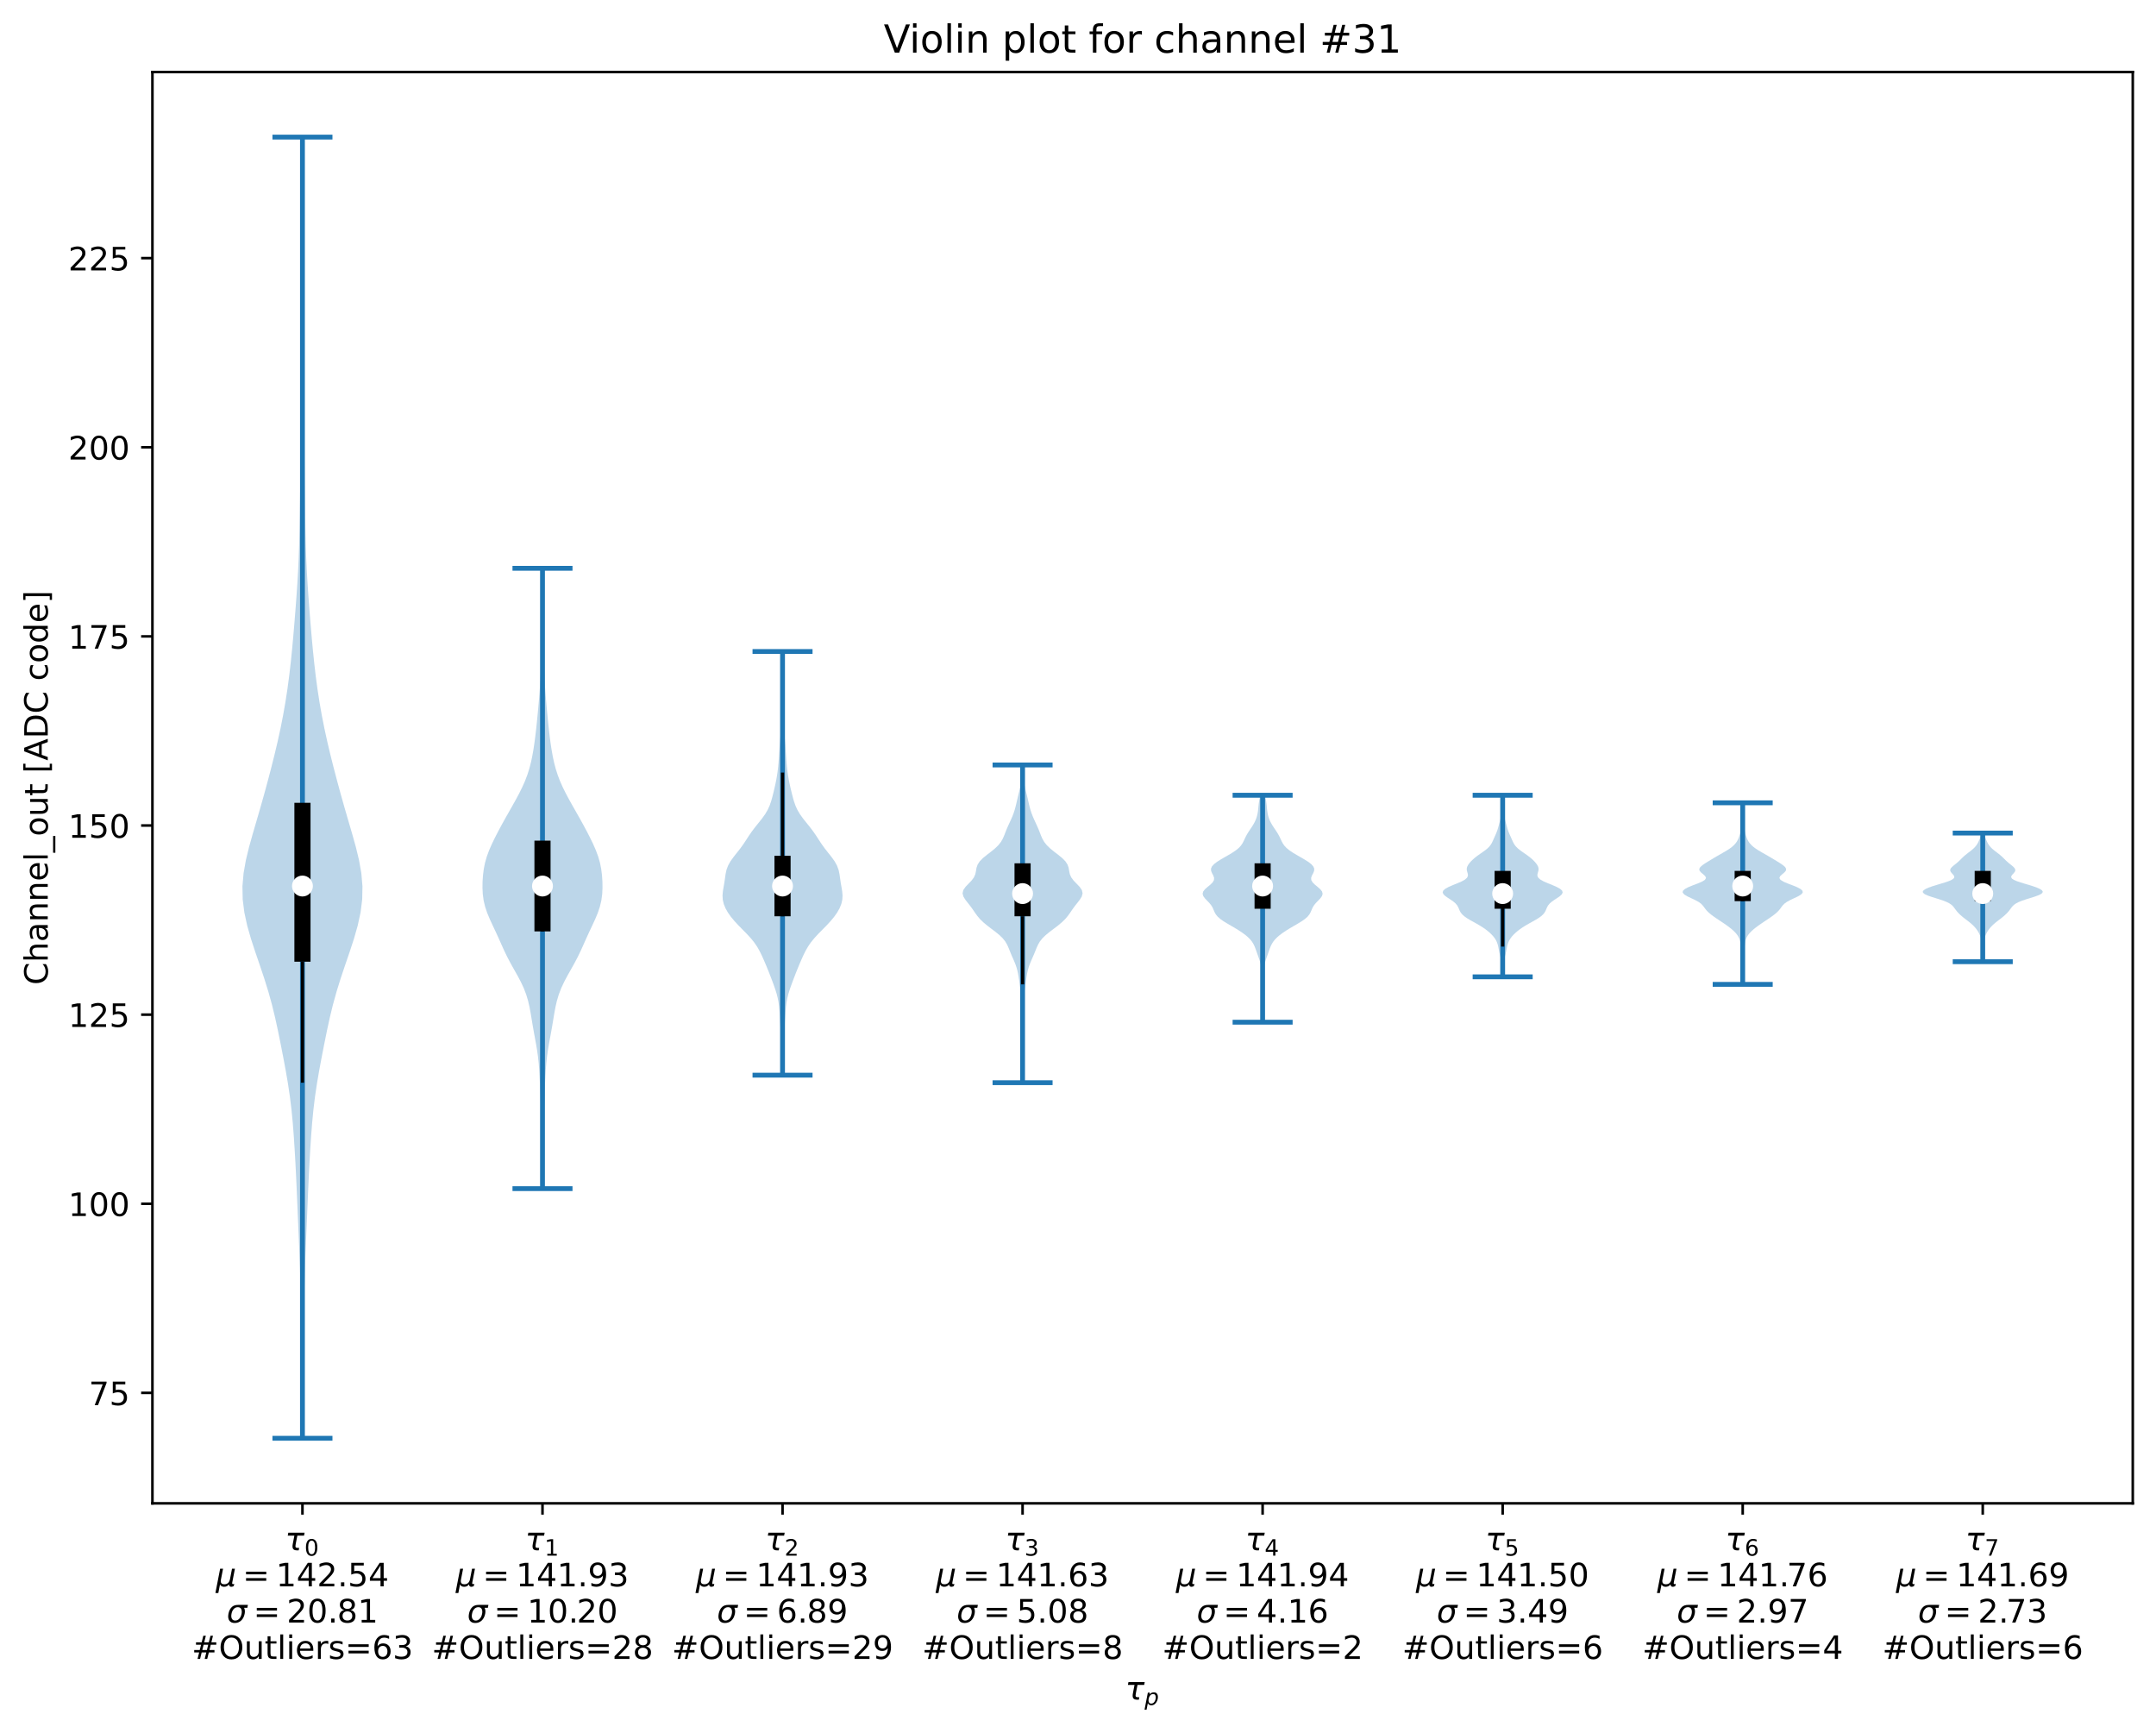<?xml version="1.0" encoding="utf-8" standalone="no"?>
<!DOCTYPE svg PUBLIC "-//W3C//DTD SVG 1.1//EN"
  "http://www.w3.org/Graphics/SVG/1.1/DTD/svg11.dtd">
<!-- Created with matplotlib (https://matplotlib.org/) -->
<svg height="537.008pt" version="1.1" viewBox="0 0 668.244 537.008" width="668.244pt" xmlns="http://www.w3.org/2000/svg" xmlns:xlink="http://www.w3.org/1999/xlink">
 <defs>
  <style type="text/css">*{stroke-linecap:butt;stroke-linejoin:round;}</style>
 </defs>
 <g id="figure_1">
  <g id="patch_1">
   <path d="M 0 537.008 
L 668.244 537.008 
L 668.244 0 
L 0 0 
z
" style="fill:#ffffff;"/>
  </g>
  <g id="axes_1">
   <g id="patch_2">
    <path d="M 47.244 465.838 
L 661.044 465.838 
L 661.044 22.318 
L 47.244 22.318 
z
" style="fill:#ffffff;"/>
   </g>
   <g id="PolyCollection_1">
    <path clip-path="url(#pc903177bc3)" d="M 93.975 445.678 
L 93.512 445.678 
L 93.465 441.605 
L 93.427 437.533 
L 93.401 433.46 
L 93.386 429.387 
L 93.377 425.314 
L 93.368 421.242 
L 93.355 417.169 
L 93.334 413.096 
L 93.3 409.024 
L 93.251 404.951 
L 93.182 400.878 
L 93.087 396.805 
L 92.964 392.733 
L 92.814 388.66 
L 92.644 384.587 
L 92.467 380.514 
L 92.293 376.442 
L 92.123 372.369 
L 91.95 368.296 
L 91.763 364.224 
L 91.555 360.151 
L 91.322 356.078 
L 91.056 352.005 
L 90.74 347.933 
L 90.345 343.86 
L 89.849 339.787 
L 89.243 335.714 
L 88.542 331.642 
L 87.781 327.569 
L 86.986 323.496 
L 86.16 319.424 
L 85.274 315.351 
L 84.283 311.278 
L 83.153 307.205 
L 81.884 303.133 
L 80.517 299.06 
L 79.122 294.987 
L 77.789 290.914 
L 76.624 286.842 
L 75.736 282.769 
L 75.223 278.696 
L 75.144 274.624 
L 75.497 270.551 
L 76.219 266.478 
L 77.208 262.405 
L 78.348 258.333 
L 79.54 254.26 
L 80.724 250.187 
L 81.872 246.114 
L 82.981 242.042 
L 84.052 237.969 
L 85.077 233.896 
L 86.043 229.824 
L 86.934 225.751 
L 87.74 221.678 
L 88.457 217.605 
L 89.084 213.533 
L 89.63 209.46 
L 90.105 205.387 
L 90.522 201.314 
L 90.896 197.242 
L 91.242 193.169 
L 91.568 189.096 
L 91.875 185.024 
L 92.153 180.951 
L 92.391 176.878 
L 92.579 172.805 
L 92.717 168.733 
L 92.815 164.66 
L 92.889 160.587 
L 92.953 156.514 
L 93.015 152.442 
L 93.073 148.369 
L 93.119 144.296 
L 93.146 140.224 
L 93.157 136.151 
L 93.157 132.078 
L 93.159 128.005 
L 93.17 123.933 
L 93.194 119.86 
L 93.229 115.787 
L 93.27 111.714 
L 93.313 107.642 
L 93.357 103.569 
L 93.405 99.496 
L 93.456 95.424 
L 93.507 91.351 
L 93.554 87.278 
L 93.594 83.205 
L 93.625 79.133 
L 93.648 75.06 
L 93.664 70.987 
L 93.677 66.914 
L 93.685 62.842 
L 93.69 58.769 
L 93.69 54.696 
L 93.688 50.624 
L 93.685 46.551 
L 93.685 42.478 
L 93.803 42.478 
L 93.803 42.478 
L 93.803 46.551 
L 93.8 50.624 
L 93.797 54.696 
L 93.797 58.769 
L 93.802 62.842 
L 93.811 66.914 
L 93.823 70.987 
L 93.84 75.06 
L 93.862 79.133 
L 93.893 83.205 
L 93.933 87.278 
L 93.981 91.351 
L 94.032 95.424 
L 94.082 99.496 
L 94.13 103.569 
L 94.175 107.642 
L 94.218 111.714 
L 94.259 115.787 
L 94.293 119.86 
L 94.318 123.933 
L 94.329 128.005 
L 94.33 132.078 
L 94.331 136.151 
L 94.341 140.224 
L 94.369 144.296 
L 94.415 148.369 
L 94.472 152.442 
L 94.534 156.514 
L 94.599 160.587 
L 94.672 164.66 
L 94.77 168.733 
L 94.908 172.805 
L 95.096 176.878 
L 95.334 180.951 
L 95.613 185.024 
L 95.919 189.096 
L 96.245 193.169 
L 96.591 197.242 
L 96.966 201.314 
L 97.383 205.387 
L 97.857 209.46 
L 98.403 213.533 
L 99.031 217.605 
L 99.747 221.678 
L 100.553 225.751 
L 101.445 229.824 
L 102.411 233.896 
L 103.436 237.969 
L 104.506 242.042 
L 105.616 246.114 
L 106.764 250.187 
L 107.947 254.26 
L 109.14 258.333 
L 110.279 262.405 
L 111.268 266.478 
L 111.991 270.551 
L 112.344 274.624 
L 112.264 278.696 
L 111.752 282.769 
L 110.864 286.842 
L 109.698 290.914 
L 108.365 294.987 
L 106.97 299.06 
L 105.603 303.133 
L 104.335 307.205 
L 103.204 311.278 
L 102.213 315.351 
L 101.328 319.424 
L 100.502 323.496 
L 99.707 327.569 
L 98.945 331.642 
L 98.245 335.714 
L 97.638 339.787 
L 97.142 343.86 
L 96.748 347.933 
L 96.431 352.005 
L 96.165 356.078 
L 95.932 360.151 
L 95.725 364.224 
L 95.538 368.296 
L 95.364 372.369 
L 95.194 376.442 
L 95.02 380.514 
L 94.844 384.587 
L 94.674 388.66 
L 94.524 392.733 
L 94.4 396.805 
L 94.306 400.878 
L 94.236 404.951 
L 94.187 409.024 
L 94.154 413.096 
L 94.132 417.169 
L 94.12 421.242 
L 94.111 425.314 
L 94.102 429.387 
L 94.086 433.46 
L 94.06 437.533 
L 94.023 441.605 
L 93.975 445.678 
z
" style="fill:#1f77b4;fill-opacity:0.3;"/>
   </g>
   <g id="PolyCollection_2">
    <path clip-path="url(#pc903177bc3)" d="M 168.262 368.32 
L 168.025 368.32 
L 167.996 366.378 
L 167.962 364.437 
L 167.924 362.495 
L 167.886 360.553 
L 167.852 358.612 
L 167.826 356.67 
L 167.809 354.728 
L 167.798 352.787 
L 167.786 350.845 
L 167.767 348.903 
L 167.735 346.962 
L 167.688 345.02 
L 167.629 343.079 
L 167.56 341.137 
L 167.487 339.195 
L 167.409 337.254 
L 167.327 335.312 
L 167.236 333.37 
L 167.122 331.429 
L 166.97 329.487 
L 166.763 327.545 
L 166.494 325.604 
L 166.172 323.662 
L 165.818 321.72 
L 165.461 319.779 
L 165.12 317.837 
L 164.799 315.895 
L 164.477 313.954 
L 164.116 312.012 
L 163.665 310.071 
L 163.081 308.129 
L 162.335 306.187 
L 161.428 304.246 
L 160.396 302.304 
L 159.301 300.362 
L 158.216 298.421 
L 157.196 296.479 
L 156.26 294.537 
L 155.384 292.596 
L 154.52 290.654 
L 153.63 288.712 
L 152.714 286.771 
L 151.816 284.829 
L 151.007 282.887 
L 150.354 280.946 
L 149.898 279.004 
L 149.639 277.062 
L 149.544 275.121 
L 149.571 273.179 
L 149.7 271.238 
L 149.942 269.296 
L 150.328 267.354 
L 150.883 265.413 
L 151.602 263.471 
L 152.453 261.529 
L 153.393 259.588 
L 154.391 257.646 
L 155.431 255.704 
L 156.505 253.763 
L 157.603 251.821 
L 158.707 249.879 
L 159.795 247.938 
L 160.84 245.996 
L 161.809 244.054 
L 162.677 242.113 
L 163.423 240.171 
L 164.044 238.229 
L 164.552 236.288 
L 164.967 234.346 
L 165.312 232.405 
L 165.609 230.463 
L 165.869 228.521 
L 166.103 226.58 
L 166.316 224.638 
L 166.512 222.696 
L 166.697 220.755 
L 166.875 218.813 
L 167.045 216.871 
L 167.202 214.93 
L 167.343 212.988 
L 167.462 211.046 
L 167.559 209.105 
L 167.637 207.163 
L 167.702 205.221 
L 167.758 203.28 
L 167.81 201.338 
L 167.86 199.397 
L 167.908 197.455 
L 167.954 195.513 
L 167.996 193.572 
L 168.032 191.63 
L 168.059 189.688 
L 168.075 187.747 
L 168.078 185.805 
L 168.069 183.863 
L 168.05 181.922 
L 168.029 179.98 
L 168.012 178.038 
L 168.006 176.097 
L 168.281 176.097 
L 168.281 176.097 
L 168.275 178.038 
L 168.258 179.98 
L 168.237 181.922 
L 168.219 183.863 
L 168.209 185.805 
L 168.212 187.747 
L 168.229 189.688 
L 168.256 191.63 
L 168.292 193.572 
L 168.334 195.513 
L 168.38 197.455 
L 168.428 199.397 
L 168.477 201.338 
L 168.529 203.28 
L 168.585 205.221 
L 168.65 207.163 
L 168.728 209.105 
L 168.826 211.046 
L 168.945 212.988 
L 169.085 214.93 
L 169.243 216.871 
L 169.413 218.813 
L 169.59 220.755 
L 169.776 222.696 
L 169.972 224.638 
L 170.184 226.58 
L 170.418 228.521 
L 170.679 230.463 
L 170.975 232.405 
L 171.321 234.346 
L 171.736 236.288 
L 172.243 238.229 
L 172.865 240.171 
L 173.611 242.113 
L 174.478 244.054 
L 175.448 245.996 
L 176.492 247.938 
L 177.58 249.879 
L 178.684 251.821 
L 179.782 253.763 
L 180.856 255.704 
L 181.896 257.646 
L 182.894 259.588 
L 183.835 261.529 
L 184.685 263.471 
L 185.405 265.413 
L 185.96 267.354 
L 186.346 269.296 
L 186.588 271.238 
L 186.716 273.179 
L 186.744 275.121 
L 186.648 277.062 
L 186.389 279.004 
L 185.933 280.946 
L 185.281 282.887 
L 184.471 284.829 
L 183.573 286.771 
L 182.657 288.712 
L 181.768 290.654 
L 180.904 292.596 
L 180.027 294.537 
L 179.091 296.479 
L 178.072 298.421 
L 176.986 300.362 
L 175.892 302.304 
L 174.86 304.246 
L 173.953 306.187 
L 173.207 308.129 
L 172.622 310.071 
L 172.172 312.012 
L 171.811 313.954 
L 171.489 315.895 
L 171.168 317.837 
L 170.827 319.779 
L 170.469 321.72 
L 170.116 323.662 
L 169.793 325.604 
L 169.525 327.545 
L 169.318 329.487 
L 169.166 331.429 
L 169.052 333.37 
L 168.96 335.312 
L 168.878 337.254 
L 168.801 339.195 
L 168.727 341.137 
L 168.659 343.079 
L 168.6 345.02 
L 168.553 346.962 
L 168.521 348.903 
L 168.501 350.845 
L 168.49 352.787 
L 168.479 354.728 
L 168.461 356.67 
L 168.435 358.612 
L 168.401 360.553 
L 168.363 362.495 
L 168.326 364.437 
L 168.292 366.378 
L 168.262 368.32 
z
" style="fill:#1f77b4;fill-opacity:0.3;"/>
   </g>
   <g id="PolyCollection_3">
    <path clip-path="url(#pc903177bc3)" d="M 242.646 333.157 
L 242.441 333.157 
L 242.417 331.831 
L 242.383 330.505 
L 242.336 329.179 
L 242.277 327.853 
L 242.211 326.527 
L 242.145 325.201 
L 242.088 323.875 
L 242.043 322.549 
L 242.003 321.223 
L 241.962 319.897 
L 241.91 318.571 
L 241.846 317.245 
L 241.772 315.919 
L 241.691 314.593 
L 241.599 313.267 
L 241.479 311.941 
L 241.306 310.615 
L 241.058 309.289 
L 240.725 307.963 
L 240.315 306.637 
L 239.854 305.311 
L 239.365 303.985 
L 238.862 302.659 
L 238.346 301.333 
L 237.812 300.007 
L 237.26 298.681 
L 236.689 297.355 
L 236.091 296.029 
L 235.439 294.703 
L 234.685 293.377 
L 233.78 292.051 
L 232.707 290.725 
L 231.487 289.399 
L 230.185 288.073 
L 228.881 286.747 
L 227.651 285.421 
L 226.55 284.095 
L 225.613 282.769 
L 224.863 281.443 
L 224.324 280.117 
L 224.018 278.791 
L 223.944 277.465 
L 224.06 276.139 
L 224.281 274.813 
L 224.513 273.487 
L 224.707 272.161 
L 224.896 270.835 
L 225.183 269.509 
L 225.677 268.183 
L 226.423 266.857 
L 227.378 265.531 
L 228.433 264.205 
L 229.471 262.879 
L 230.425 261.553 
L 231.302 260.227 
L 232.164 258.901 
L 233.082 257.575 
L 234.089 256.249 
L 235.158 254.923 
L 236.212 253.597 
L 237.16 252.271 
L 237.941 250.945 
L 238.544 249.619 
L 239.004 248.293 
L 239.378 246.967 
L 239.713 245.641 
L 240.031 244.315 
L 240.33 242.989 
L 240.599 241.663 
L 240.829 240.337 
L 241.019 239.011 
L 241.172 237.685 
L 241.295 236.359 
L 241.395 235.033 
L 241.481 233.707 
L 241.565 232.381 
L 241.657 231.055 
L 241.761 229.729 
L 241.875 228.403 
L 241.988 227.077 
L 242.092 225.751 
L 242.176 224.425 
L 242.238 223.099 
L 242.281 221.773 
L 242.31 220.447 
L 242.335 219.121 
L 242.361 217.795 
L 242.393 216.469 
L 242.427 215.143 
L 242.461 213.817 
L 242.488 212.491 
L 242.508 211.165 
L 242.517 209.839 
L 242.518 208.513 
L 242.511 207.187 
L 242.499 205.861 
L 242.487 204.535 
L 242.477 203.209 
L 242.474 201.883 
L 242.614 201.883 
L 242.614 201.883 
L 242.61 203.209 
L 242.601 204.535 
L 242.588 205.861 
L 242.577 207.187 
L 242.57 208.513 
L 242.57 209.839 
L 242.58 211.165 
L 242.599 212.491 
L 242.627 213.817 
L 242.66 215.143 
L 242.695 216.469 
L 242.726 217.795 
L 242.753 219.121 
L 242.777 220.447 
L 242.806 221.773 
L 242.849 223.099 
L 242.911 224.425 
L 242.996 225.751 
L 243.099 227.077 
L 243.213 228.403 
L 243.326 229.729 
L 243.431 231.055 
L 243.522 232.381 
L 243.606 233.707 
L 243.693 235.033 
L 243.792 236.359 
L 243.916 237.685 
L 244.069 239.011 
L 244.258 240.337 
L 244.488 241.663 
L 244.758 242.989 
L 245.057 244.315 
L 245.375 245.641 
L 245.71 246.967 
L 246.084 248.293 
L 246.544 249.619 
L 247.146 250.945 
L 247.927 252.271 
L 248.876 253.597 
L 249.93 254.923 
L 250.999 256.249 
L 252.006 257.575 
L 252.923 258.901 
L 253.785 260.227 
L 254.662 261.553 
L 255.617 262.879 
L 256.655 264.205 
L 257.71 265.531 
L 258.665 266.857 
L 259.411 268.183 
L 259.904 269.509 
L 260.191 270.835 
L 260.381 272.161 
L 260.574 273.487 
L 260.806 274.813 
L 261.027 276.139 
L 261.144 277.465 
L 261.07 278.791 
L 260.763 280.117 
L 260.225 281.443 
L 259.475 282.769 
L 258.537 284.095 
L 257.436 285.421 
L 256.206 286.747 
L 254.902 288.073 
L 253.6 289.399 
L 252.381 290.725 
L 251.307 292.051 
L 250.403 293.377 
L 249.648 294.703 
L 248.996 296.029 
L 248.399 297.355 
L 247.828 298.681 
L 247.275 300.007 
L 246.741 301.333 
L 246.225 302.659 
L 245.723 303.985 
L 245.234 305.311 
L 244.772 306.637 
L 244.363 307.963 
L 244.029 309.289 
L 243.781 310.615 
L 243.609 311.941 
L 243.489 313.267 
L 243.397 314.593 
L 243.316 315.919 
L 243.242 317.245 
L 243.177 318.571 
L 243.126 319.897 
L 243.084 321.223 
L 243.045 322.549 
L 242.999 323.875 
L 242.943 325.201 
L 242.877 326.527 
L 242.81 327.853 
L 242.751 329.179 
L 242.705 330.505 
L 242.671 331.831 
L 242.646 333.157 
z
" style="fill:#1f77b4;fill-opacity:0.3;"/>
   </g>
   <g id="PolyCollection_4">
    <path clip-path="url(#pc903177bc3)" d="M 317.011 335.501 
L 316.876 335.501 
L 316.88 334.507 
L 316.89 333.512 
L 316.903 332.518 
L 316.916 331.523 
L 316.926 330.529 
L 316.933 329.534 
L 316.935 328.54 
L 316.933 327.545 
L 316.927 326.551 
L 316.917 325.556 
L 316.905 324.562 
L 316.891 323.567 
L 316.88 322.573 
L 316.875 321.578 
L 316.874 320.584 
L 316.877 319.589 
L 316.876 318.595 
L 316.865 317.6 
L 316.839 316.606 
L 316.796 315.611 
L 316.742 314.617 
L 316.686 313.622 
L 316.636 312.628 
L 316.598 311.633 
L 316.567 310.639 
L 316.531 309.644 
L 316.477 308.65 
L 316.395 307.655 
L 316.285 306.661 
L 316.153 305.666 
L 316.011 304.672 
L 315.864 303.677 
L 315.711 302.683 
L 315.537 301.688 
L 315.322 300.694 
L 315.044 299.699 
L 314.696 298.705 
L 314.287 297.71 
L 313.848 296.716 
L 313.415 295.721 
L 313.008 294.727 
L 312.611 293.732 
L 312.164 292.738 
L 311.583 291.743 
L 310.795 290.749 
L 309.773 289.754 
L 308.558 288.76 
L 307.242 287.765 
L 305.939 286.771 
L 304.751 285.776 
L 303.734 284.782 
L 302.893 283.787 
L 302.177 282.793 
L 301.501 281.798 
L 300.783 280.804 
L 300.001 279.809 
L 299.222 278.815 
L 298.607 277.82 
L 298.344 276.826 
L 298.558 275.831 
L 299.23 274.837 
L 300.179 273.842 
L 301.137 272.848 
L 301.875 271.853 
L 302.303 270.859 
L 302.504 269.864 
L 302.675 268.87 
L 303.024 267.875 
L 303.682 266.881 
L 304.664 265.886 
L 305.88 264.892 
L 307.178 263.897 
L 308.4 262.903 
L 309.43 261.908 
L 310.219 260.914 
L 310.795 259.919 
L 311.232 258.925 
L 311.615 257.93 
L 312.009 256.936 
L 312.441 255.941 
L 312.901 254.947 
L 313.361 253.952 
L 313.792 252.958 
L 314.172 251.963 
L 314.496 250.969 
L 314.769 249.974 
L 315.009 248.98 
L 315.236 247.985 
L 315.467 246.991 
L 315.709 245.996 
L 315.957 245.002 
L 316.195 244.007 
L 316.403 243.013 
L 316.566 242.018 
L 316.678 241.024 
L 316.743 240.029 
L 316.774 239.035 
L 316.787 238.04 
L 316.796 237.046 
L 317.092 237.046 
L 317.092 237.046 
L 317.101 238.04 
L 317.114 239.035 
L 317.144 240.029 
L 317.21 241.024 
L 317.322 242.018 
L 317.485 243.013 
L 317.693 244.007 
L 317.93 245.002 
L 318.178 245.996 
L 318.42 246.991 
L 318.651 247.985 
L 318.878 248.98 
L 319.118 249.974 
L 319.391 250.969 
L 319.715 251.963 
L 320.096 252.958 
L 320.527 253.952 
L 320.987 254.947 
L 321.446 255.941 
L 321.878 256.936 
L 322.273 257.93 
L 322.656 258.925 
L 323.092 259.919 
L 323.668 260.914 
L 324.458 261.908 
L 325.487 262.903 
L 326.71 263.897 
L 328.008 264.892 
L 329.223 265.886 
L 330.205 266.881 
L 330.863 267.875 
L 331.212 268.87 
L 331.383 269.864 
L 331.585 270.859 
L 332.013 271.853 
L 332.75 272.848 
L 333.709 273.842 
L 334.657 274.837 
L 335.329 275.831 
L 335.544 276.826 
L 335.281 277.82 
L 334.665 278.815 
L 333.887 279.809 
L 333.104 280.804 
L 332.387 281.798 
L 331.71 282.793 
L 330.994 283.787 
L 330.153 284.782 
L 329.137 285.776 
L 327.948 286.771 
L 326.646 287.765 
L 325.329 288.76 
L 324.114 289.754 
L 323.093 290.749 
L 322.304 291.743 
L 321.724 292.738 
L 321.277 293.732 
L 320.88 294.727 
L 320.473 295.721 
L 320.04 296.716 
L 319.601 297.71 
L 319.192 298.705 
L 318.843 299.699 
L 318.566 300.694 
L 318.35 301.688 
L 318.177 302.683 
L 318.024 303.677 
L 317.877 304.672 
L 317.734 305.666 
L 317.603 306.661 
L 317.493 307.655 
L 317.411 308.65 
L 317.357 309.644 
L 317.321 310.639 
L 317.289 311.633 
L 317.251 312.628 
L 317.202 313.622 
L 317.145 314.617 
L 317.091 315.611 
L 317.049 316.606 
L 317.023 317.6 
L 317.012 318.595 
L 317.011 319.589 
L 317.013 320.584 
L 317.013 321.578 
L 317.007 322.573 
L 316.996 323.567 
L 316.983 324.562 
L 316.97 325.556 
L 316.96 326.551 
L 316.954 327.545 
L 316.952 328.54 
L 316.955 329.534 
L 316.961 330.529 
L 316.972 331.523 
L 316.985 332.518 
L 316.998 333.512 
L 317.008 334.507 
L 317.011 335.501 
z
" style="fill:#1f77b4;fill-opacity:0.3;"/>
   </g>
   <g id="PolyCollection_5">
    <path clip-path="url(#pc903177bc3)" d="M 391.429 316.748 
L 391.258 316.748 
L 391.254 316.038 
L 391.251 315.327 
L 391.251 314.617 
L 391.251 313.906 
L 391.252 313.196 
L 391.255 312.486 
L 391.261 311.775 
L 391.271 311.065 
L 391.283 310.355 
L 391.295 309.644 
L 391.305 308.934 
L 391.311 308.224 
L 391.309 307.513 
L 391.3 306.803 
L 391.283 306.093 
L 391.26 305.382 
L 391.233 304.672 
L 391.205 303.961 
L 391.18 303.251 
L 391.156 302.541 
L 391.129 301.83 
L 391.092 301.12 
L 391.031 300.41 
L 390.937 299.699 
L 390.802 298.989 
L 390.623 298.279 
L 390.406 297.568 
L 390.163 296.858 
L 389.909 296.147 
L 389.656 295.437 
L 389.407 294.727 
L 389.156 294.016 
L 388.879 293.306 
L 388.544 292.596 
L 388.114 291.885 
L 387.562 291.175 
L 386.871 290.465 
L 386.042 289.754 
L 385.085 289.044 
L 384.02 288.334 
L 382.866 287.623 
L 381.654 286.913 
L 380.432 286.202 
L 379.272 285.492 
L 378.252 284.782 
L 377.438 284.071 
L 376.851 283.361 
L 376.455 282.651 
L 376.156 281.94 
L 375.841 281.23 
L 375.414 280.52 
L 374.837 279.809 
L 374.152 279.099 
L 373.473 278.388 
L 372.955 277.678 
L 372.744 276.968 
L 372.921 276.257 
L 373.472 275.547 
L 374.277 274.837 
L 375.143 274.126 
L 375.858 273.416 
L 376.262 272.706 
L 376.301 271.995 
L 376.048 271.285 
L 375.672 270.575 
L 375.381 269.864 
L 375.347 269.154 
L 375.658 268.443 
L 376.315 267.733 
L 377.252 267.023 
L 378.38 266.312 
L 379.607 265.602 
L 380.849 264.892 
L 382.027 264.181 
L 383.072 263.471 
L 383.936 262.761 
L 384.601 262.05 
L 385.094 261.34 
L 385.469 260.629 
L 385.797 259.919 
L 386.137 259.209 
L 386.522 258.498 
L 386.959 257.788 
L 387.43 257.078 
L 387.908 256.367 
L 388.363 255.657 
L 388.771 254.947 
L 389.118 254.236 
L 389.398 253.526 
L 389.614 252.816 
L 389.774 252.105 
L 389.889 251.395 
L 389.974 250.684 
L 390.045 249.974 
L 390.119 249.264 
L 390.208 248.553 
L 390.318 247.843 
L 390.45 247.133 
L 390.597 246.422 
L 392.091 246.422 
L 392.091 246.422 
L 392.238 247.133 
L 392.369 247.843 
L 392.479 248.553 
L 392.568 249.264 
L 392.642 249.974 
L 392.714 250.684 
L 392.799 251.395 
L 392.914 252.105 
L 393.073 252.816 
L 393.29 253.526 
L 393.57 254.236 
L 393.917 254.947 
L 394.325 255.657 
L 394.78 256.367 
L 395.257 257.078 
L 395.729 257.788 
L 396.166 258.498 
L 396.551 259.209 
L 396.89 259.919 
L 397.218 260.629 
L 397.594 261.34 
L 398.086 262.05 
L 398.752 262.761 
L 399.615 263.471 
L 400.661 264.181 
L 401.839 264.892 
L 403.08 265.602 
L 404.307 266.312 
L 405.435 267.023 
L 406.373 267.733 
L 407.029 268.443 
L 407.34 269.154 
L 407.306 269.864 
L 407.016 270.575 
L 406.64 271.285 
L 406.386 271.995 
L 406.425 272.706 
L 406.83 273.416 
L 407.545 274.126 
L 408.411 274.837 
L 409.216 275.547 
L 409.767 276.257 
L 409.944 276.968 
L 409.732 277.678 
L 409.214 278.388 
L 408.535 279.099 
L 407.85 279.809 
L 407.273 280.52 
L 406.846 281.23 
L 406.531 281.94 
L 406.233 282.651 
L 405.836 283.361 
L 405.25 284.071 
L 404.436 284.782 
L 403.416 285.492 
L 402.255 286.202 
L 401.034 286.913 
L 399.822 287.623 
L 398.668 288.334 
L 397.602 289.044 
L 396.646 289.754 
L 395.817 290.465 
L 395.126 291.175 
L 394.573 291.885 
L 394.144 292.596 
L 393.809 293.306 
L 393.532 294.016 
L 393.28 294.727 
L 393.032 295.437 
L 392.779 296.147 
L 392.525 296.858 
L 392.282 297.568 
L 392.065 298.279 
L 391.886 298.989 
L 391.75 299.699 
L 391.656 300.41 
L 391.596 301.12 
L 391.558 301.83 
L 391.532 302.541 
L 391.508 303.251 
L 391.482 303.961 
L 391.455 304.672 
L 391.428 305.382 
L 391.404 306.093 
L 391.387 306.803 
L 391.378 307.513 
L 391.377 308.224 
L 391.382 308.934 
L 391.393 309.644 
L 391.405 310.355 
L 391.417 311.065 
L 391.426 311.775 
L 391.432 312.486 
L 391.435 313.196 
L 391.437 313.906 
L 391.437 314.617 
L 391.436 315.327 
L 391.434 316.038 
L 391.429 316.748 
z
" style="fill:#1f77b4;fill-opacity:0.3;"/>
   </g>
   <g id="PolyCollection_6">
    <path clip-path="url(#pc903177bc3)" d="M 465.878 302.683 
L 465.61 302.683 
L 465.612 302.114 
L 465.621 301.546 
L 465.631 300.978 
L 465.634 300.41 
L 465.622 299.841 
L 465.589 299.273 
L 465.527 298.705 
L 465.437 298.136 
L 465.32 297.568 
L 465.184 297 
L 465.04 296.432 
L 464.897 295.863 
L 464.764 295.295 
L 464.644 294.727 
L 464.535 294.158 
L 464.425 293.59 
L 464.301 293.022 
L 464.143 292.454 
L 463.933 291.885 
L 463.656 291.317 
L 463.301 290.749 
L 462.865 290.18 
L 462.35 289.612 
L 461.761 289.044 
L 461.097 288.476 
L 460.356 287.907 
L 459.53 287.339 
L 458.618 286.771 
L 457.634 286.202 
L 456.609 285.634 
L 455.597 285.066 
L 454.661 284.498 
L 453.858 283.929 
L 453.225 283.361 
L 452.764 282.793 
L 452.444 282.224 
L 452.202 281.656 
L 451.958 281.088 
L 451.629 280.52 
L 451.149 279.951 
L 450.492 279.383 
L 449.683 278.815 
L 448.808 278.246 
L 447.997 277.678 
L 447.397 277.11 
L 447.144 276.542 
L 447.323 275.973 
L 447.957 275.405 
L 448.99 274.837 
L 450.299 274.268 
L 451.705 273.7 
L 453.01 273.132 
L 454.041 272.564 
L 454.697 271.995 
L 454.973 271.427 
L 454.957 270.859 
L 454.797 270.29 
L 454.645 269.722 
L 454.61 269.154 
L 454.74 268.586 
L 455.029 268.017 
L 455.442 267.449 
L 455.945 266.881 
L 456.525 266.312 
L 457.181 265.744 
L 457.917 265.176 
L 458.717 264.608 
L 459.54 264.039 
L 460.33 263.471 
L 461.03 262.903 
L 461.604 262.334 
L 462.048 261.766 
L 462.387 261.198 
L 462.664 260.629 
L 462.916 260.061 
L 463.168 259.493 
L 463.423 258.925 
L 463.673 258.356 
L 463.905 257.788 
L 464.11 257.22 
L 464.29 256.651 
L 464.451 256.083 
L 464.604 255.515 
L 464.755 254.947 
L 464.906 254.378 
L 465.054 253.81 
L 465.194 253.242 
L 465.318 252.673 
L 465.42 252.105 
L 465.498 251.537 
L 465.55 250.969 
L 465.577 250.4 
L 465.583 249.832 
L 465.573 249.264 
L 465.554 248.695 
L 465.532 248.127 
L 465.514 247.559 
L 465.505 246.991 
L 465.51 246.422 
L 465.978 246.422 
L 465.978 246.422 
L 465.982 246.991 
L 465.974 247.559 
L 465.956 248.127 
L 465.934 248.695 
L 465.914 249.264 
L 465.904 249.832 
L 465.911 250.4 
L 465.938 250.969 
L 465.99 251.537 
L 466.067 252.105 
L 466.17 252.673 
L 466.294 253.242 
L 466.433 253.81 
L 466.582 254.378 
L 466.733 254.947 
L 466.884 255.515 
L 467.036 256.083 
L 467.197 256.651 
L 467.377 257.22 
L 467.583 257.788 
L 467.814 258.356 
L 468.064 258.925 
L 468.32 259.493 
L 468.572 260.061 
L 468.824 260.629 
L 469.1 261.198 
L 469.439 261.766 
L 469.883 262.334 
L 470.457 262.903 
L 471.157 263.471 
L 471.947 264.039 
L 472.771 264.608 
L 473.57 265.176 
L 474.306 265.744 
L 474.963 266.312 
L 475.542 266.881 
L 476.046 267.449 
L 476.458 268.017 
L 476.747 268.586 
L 476.878 269.154 
L 476.843 269.722 
L 476.69 270.29 
L 476.53 270.859 
L 476.515 271.427 
L 476.79 271.995 
L 477.446 272.564 
L 478.478 273.132 
L 479.783 273.7 
L 481.189 274.268 
L 482.497 274.837 
L 483.531 275.405 
L 484.164 275.973 
L 484.344 276.542 
L 484.09 277.11 
L 483.491 277.678 
L 482.679 278.246 
L 481.804 278.815 
L 480.996 279.383 
L 480.338 279.951 
L 479.859 280.52 
L 479.529 281.088 
L 479.285 281.656 
L 479.044 282.224 
L 478.723 282.793 
L 478.262 283.361 
L 477.629 283.929 
L 476.826 284.498 
L 475.89 285.066 
L 474.878 285.634 
L 473.854 286.202 
L 472.869 286.771 
L 471.958 287.339 
L 471.132 287.907 
L 470.39 288.476 
L 469.727 289.044 
L 469.137 289.612 
L 468.623 290.18 
L 468.187 290.749 
L 467.832 291.317 
L 467.554 291.885 
L 467.345 292.454 
L 467.187 293.022 
L 467.062 293.59 
L 466.953 294.158 
L 466.843 294.727 
L 466.723 295.295 
L 466.591 295.863 
L 466.448 296.432 
L 466.303 297 
L 466.167 297.568 
L 466.05 298.136 
L 465.96 298.705 
L 465.899 299.273 
L 465.865 299.841 
L 465.854 300.41 
L 465.857 300.978 
L 465.867 301.546 
L 465.875 302.114 
L 465.878 302.683 
z
" style="fill:#1f77b4;fill-opacity:0.3;"/>
   </g>
   <g id="PolyCollection_7">
    <path clip-path="url(#pc903177bc3)" d="M 540.214 305.027 
L 540.074 305.027 
L 540.078 304.459 
L 540.087 303.89 
L 540.1 303.322 
L 540.114 302.754 
L 540.125 302.186 
L 540.133 301.617 
L 540.138 301.049 
L 540.141 300.481 
L 540.142 299.912 
L 540.142 299.344 
L 540.14 298.776 
L 540.135 298.208 
L 540.124 297.639 
L 540.102 297.071 
L 540.063 296.503 
L 540.003 295.934 
L 539.922 295.366 
L 539.825 294.798 
L 539.724 294.229 
L 539.63 293.661 
L 539.549 293.093 
L 539.475 292.525 
L 539.389 291.956 
L 539.264 291.388 
L 539.075 290.82 
L 538.801 290.251 
L 538.436 289.683 
L 537.976 289.115 
L 537.427 288.547 
L 536.795 287.978 
L 536.089 287.41 
L 535.325 286.842 
L 534.518 286.273 
L 533.681 285.705 
L 532.829 285.137 
L 531.981 284.569 
L 531.161 284 
L 530.392 283.432 
L 529.702 282.864 
L 529.112 282.295 
L 528.625 281.727 
L 528.208 281.159 
L 527.777 280.591 
L 527.22 280.022 
L 526.436 279.454 
L 525.398 278.886 
L 524.188 278.317 
L 522.991 277.749 
L 522.043 277.181 
L 521.544 276.613 
L 521.599 276.044 
L 522.208 275.476 
L 523.284 274.908 
L 524.677 274.339 
L 526.172 273.771 
L 527.509 273.203 
L 528.431 272.635 
L 528.773 272.066 
L 528.543 271.498 
L 527.932 270.93 
L 527.242 270.361 
L 526.767 269.793 
L 526.681 269.225 
L 527.009 268.657 
L 527.655 268.088 
L 528.488 267.52 
L 529.402 266.952 
L 530.339 266.383 
L 531.287 265.815 
L 532.255 265.247 
L 533.246 264.679 
L 534.243 264.11 
L 535.204 263.542 
L 536.083 262.974 
L 536.844 262.405 
L 537.474 261.837 
L 537.978 261.269 
L 538.373 260.701 
L 538.681 260.132 
L 538.923 259.564 
L 539.12 258.996 
L 539.287 258.427 
L 539.435 257.859 
L 539.569 257.291 
L 539.685 256.723 
L 539.78 256.154 
L 539.85 255.586 
L 539.897 255.018 
L 539.926 254.449 
L 539.947 253.881 
L 539.967 253.313 
L 539.991 252.745 
L 540.017 252.176 
L 540.041 251.608 
L 540.058 251.04 
L 540.067 250.471 
L 540.069 249.903 
L 540.069 249.335 
L 540.07 248.766 
L 540.217 248.766 
L 540.217 248.766 
L 540.219 249.335 
L 540.218 249.903 
L 540.22 250.471 
L 540.229 251.04 
L 540.247 251.608 
L 540.27 252.176 
L 540.296 252.745 
L 540.32 253.313 
L 540.341 253.881 
L 540.361 254.449 
L 540.391 255.018 
L 540.437 255.586 
L 540.507 256.154 
L 540.602 256.723 
L 540.719 257.291 
L 540.852 257.859 
L 541.001 258.427 
L 541.168 258.996 
L 541.365 259.564 
L 541.607 260.132 
L 541.915 260.701 
L 542.31 261.269 
L 542.813 261.837 
L 543.443 262.405 
L 544.205 262.974 
L 545.084 263.542 
L 546.045 264.11 
L 547.042 264.679 
L 548.033 265.247 
L 549 265.815 
L 549.948 266.383 
L 550.885 266.952 
L 551.799 267.52 
L 552.633 268.088 
L 553.279 268.657 
L 553.606 269.225 
L 553.521 269.793 
L 553.045 270.361 
L 552.355 270.93 
L 551.744 271.498 
L 551.515 272.066 
L 551.857 272.635 
L 552.778 273.203 
L 554.115 273.771 
L 555.611 274.339 
L 557.003 274.908 
L 558.079 275.476 
L 558.688 276.044 
L 558.744 276.613 
L 558.244 277.181 
L 557.296 277.749 
L 556.1 278.317 
L 554.89 278.886 
L 553.851 279.454 
L 553.067 280.022 
L 552.51 280.591 
L 552.08 281.159 
L 551.663 281.727 
L 551.176 282.295 
L 550.585 282.864 
L 549.895 283.432 
L 549.127 284 
L 548.306 284.569 
L 547.459 285.137 
L 546.607 285.705 
L 545.77 286.273 
L 544.962 286.842 
L 544.198 287.41 
L 543.493 287.978 
L 542.86 288.547 
L 542.311 289.115 
L 541.852 289.683 
L 541.486 290.251 
L 541.213 290.82 
L 541.023 291.388 
L 540.899 291.956 
L 540.813 292.525 
L 540.739 293.093 
L 540.658 293.661 
L 540.564 294.229 
L 540.462 294.798 
L 540.365 295.366 
L 540.284 295.934 
L 540.224 296.503 
L 540.186 297.071 
L 540.163 297.639 
L 540.152 298.208 
L 540.147 298.776 
L 540.145 299.344 
L 540.145 299.912 
L 540.146 300.481 
L 540.149 301.049 
L 540.154 301.617 
L 540.162 302.186 
L 540.174 302.754 
L 540.187 303.322 
L 540.2 303.89 
L 540.21 304.459 
L 540.214 305.027 
z
" style="fill:#1f77b4;fill-opacity:0.3;"/>
   </g>
   <g id="PolyCollection_8">
    <path clip-path="url(#pc903177bc3)" d="M 614.712 297.994 
L 614.376 297.994 
L 614.334 297.592 
L 614.289 297.189 
L 614.244 296.787 
L 614.204 296.384 
L 614.172 295.982 
L 614.151 295.579 
L 614.142 295.177 
L 614.143 294.774 
L 614.151 294.372 
L 614.164 293.969 
L 614.177 293.566 
L 614.185 293.164 
L 614.187 292.761 
L 614.179 292.359 
L 614.156 291.956 
L 614.116 291.554 
L 614.054 291.151 
L 613.969 290.749 
L 613.857 290.346 
L 613.718 289.944 
L 613.552 289.541 
L 613.359 289.139 
L 613.137 288.736 
L 612.884 288.334 
L 612.599 287.931 
L 612.278 287.528 
L 611.92 287.126 
L 611.523 286.723 
L 611.088 286.321 
L 610.617 285.918 
L 610.115 285.516 
L 609.592 285.113 
L 609.064 284.711 
L 608.548 284.308 
L 608.057 283.906 
L 607.599 283.503 
L 607.179 283.101 
L 606.797 282.698 
L 606.452 282.295 
L 606.139 281.893 
L 605.844 281.49 
L 605.543 281.088 
L 605.191 280.685 
L 604.737 280.283 
L 604.127 279.88 
L 603.322 279.478 
L 602.309 279.075 
L 601.117 278.673 
L 599.822 278.27 
L 598.539 277.868 
L 597.405 277.465 
L 596.545 277.062 
L 596.046 276.66 
L 595.944 276.257 
L 596.223 275.855 
L 596.84 275.452 
L 597.739 275.05 
L 598.861 274.647 
L 600.141 274.245 
L 601.496 273.842 
L 602.819 273.44 
L 603.995 273.037 
L 604.913 272.635 
L 605.499 272.232 
L 605.734 271.829 
L 605.658 271.427 
L 605.369 271.024 
L 604.992 270.622 
L 604.658 270.219 
L 604.468 269.817 
L 604.475 269.414 
L 604.682 269.012 
L 605.048 268.609 
L 605.512 268.207 
L 606.015 267.804 
L 606.511 267.402 
L 606.977 266.999 
L 607.408 266.597 
L 607.816 266.194 
L 608.221 265.791 
L 608.645 265.389 
L 609.105 264.986 
L 609.602 264.584 
L 610.126 264.181 
L 610.655 263.779 
L 611.163 263.376 
L 611.629 262.974 
L 612.039 262.571 
L 612.389 262.169 
L 612.684 261.766 
L 612.932 261.364 
L 613.145 260.961 
L 613.333 260.558 
L 613.504 260.156 
L 613.663 259.753 
L 613.811 259.351 
L 613.947 258.948 
L 614.069 258.546 
L 614.175 258.143 
L 614.913 258.143 
L 614.913 258.143 
L 615.018 258.546 
L 615.14 258.948 
L 615.276 259.351 
L 615.425 259.753 
L 615.584 260.156 
L 615.755 260.558 
L 615.943 260.961 
L 616.156 261.364 
L 616.404 261.766 
L 616.698 262.169 
L 617.048 262.571 
L 617.458 262.974 
L 617.924 263.376 
L 618.433 263.779 
L 618.962 264.181 
L 619.486 264.584 
L 619.983 264.986 
L 620.442 265.389 
L 620.866 265.791 
L 621.272 266.194 
L 621.68 266.597 
L 622.111 266.999 
L 622.577 267.402 
L 623.073 267.804 
L 623.575 268.207 
L 624.04 268.609 
L 624.405 269.012 
L 624.612 269.414 
L 624.62 269.817 
L 624.43 270.219 
L 624.096 270.622 
L 623.719 271.024 
L 623.429 271.427 
L 623.354 271.829 
L 623.588 272.232 
L 624.175 272.635 
L 625.093 273.037 
L 626.268 273.44 
L 627.592 273.842 
L 628.946 274.245 
L 630.226 274.647 
L 631.348 275.05 
L 632.247 275.452 
L 632.864 275.855 
L 633.144 276.257 
L 633.041 276.66 
L 632.543 277.062 
L 631.683 277.465 
L 630.548 277.868 
L 629.266 278.27 
L 627.971 278.673 
L 626.779 279.075 
L 625.766 279.478 
L 624.96 279.88 
L 624.351 280.283 
L 623.897 280.685 
L 623.545 281.088 
L 623.243 281.49 
L 622.949 281.893 
L 622.636 282.295 
L 622.29 282.698 
L 621.908 283.101 
L 621.488 283.503 
L 621.031 283.906 
L 620.54 284.308 
L 620.023 284.711 
L 619.496 285.113 
L 618.973 285.516 
L 618.471 285.918 
L 617.999 286.321 
L 617.564 286.723 
L 617.168 287.126 
L 616.81 287.528 
L 616.489 287.931 
L 616.203 288.334 
L 615.951 288.736 
L 615.729 289.139 
L 615.535 289.541 
L 615.369 289.944 
L 615.23 290.346 
L 615.119 290.749 
L 615.033 291.151 
L 614.971 291.554 
L 614.931 291.956 
L 614.909 292.359 
L 614.9 292.761 
L 614.902 293.164 
L 614.911 293.566 
L 614.924 293.969 
L 614.936 294.372 
L 614.945 294.774 
L 614.946 295.177 
L 614.936 295.579 
L 614.915 295.982 
L 614.883 296.384 
L 614.843 296.787 
L 614.799 297.189 
L 614.754 297.592 
L 614.712 297.994 
z
" style="fill:#1f77b4;fill-opacity:0.3;"/>
   </g>
   <g id="matplotlib.axis_1">
    <g id="xtick_1">
     <g id="line2d_1">
      <defs>
       <path d="M 0 0 
L 0 3.5 
" id="mab11f5a500" style="stroke:#000000;stroke-width:0.8;"/>
      </defs>
      <g>
       <use style="stroke:#000000;stroke-width:0.8;" x="93.744" xlink:href="#mab11f5a500" y="465.838"/>
      </g>
     </g>
     <g id="text_1">
      <!-- $\tau_0$ -->
      <g transform="translate(88.344 480.437)scale(0.1 -0.1)">
       <defs>
        <path d="M 32.859 9.969 
Q 34.188 7.625 39.453 7.625 
L 43.75 7.625 
L 42.281 0 
L 36.922 0 
Q 28.125 0 25 4.688 
Q 21.922 9.469 23.969 19.828 
L 29 45.703 
L 8.453 45.703 
L 10.203 54.688 
L 60.641 54.688 
L 58.891 45.703 
L 38.188 45.703 
L 33.016 19.281 
Q 31.641 12.203 32.859 9.969 
z
" id="DejaVuSans-Oblique-964"/>
        <path d="M 31.781 66.406 
Q 24.172 66.406 20.328 58.906 
Q 16.5 51.422 16.5 36.375 
Q 16.5 21.391 20.328 13.891 
Q 24.172 6.391 31.781 6.391 
Q 39.453 6.391 43.281 13.891 
Q 47.125 21.391 47.125 36.375 
Q 47.125 51.422 43.281 58.906 
Q 39.453 66.406 31.781 66.406 
z
M 31.781 74.219 
Q 44.047 74.219 50.516 64.516 
Q 56.984 54.828 56.984 36.375 
Q 56.984 17.969 50.516 8.266 
Q 44.047 -1.422 31.781 -1.422 
Q 19.531 -1.422 13.062 8.266 
Q 6.594 17.969 6.594 36.375 
Q 6.594 54.828 13.062 64.516 
Q 19.531 74.219 31.781 74.219 
z
" id="DejaVuSans-48"/>
       </defs>
       <use transform="translate(0 0.312)" xlink:href="#DejaVuSans-Oblique-964"/>
       <use transform="translate(60.205 -16.094)scale(0.7)" xlink:href="#DejaVuSans-48"/>
      </g>
      <!-- $\mu=142.54$ -->
      <g transform="translate(66.894 491.634)scale(0.1 -0.1)">
       <defs>
        <path d="M -1.312 -20.797 
L 13.375 54.688 
L 22.406 54.688 
L 15.766 20.656 
Q 15.578 19.625 15.422 18.359 
Q 15.281 17.094 15.281 15.828 
Q 15.281 11.281 18.141 8.828 
Q 21 6.391 26.312 6.391 
Q 33.547 6.391 37.984 10.484 
Q 42.438 14.594 44 22.797 
L 50.203 54.688 
L 59.188 54.688 
L 51.031 12.641 
Q 50.828 11.719 50.75 11.031 
Q 50.688 10.359 50.688 9.812 
Q 50.688 8.297 51.297 7.594 
Q 51.906 6.891 53.219 6.891 
Q 53.719 6.891 54.562 7.125 
Q 55.422 7.375 56.984 8.016 
L 55.609 0.781 
Q 53.469 -0.297 51.516 -0.859 
Q 49.562 -1.422 47.703 -1.422 
Q 44.484 -1.422 42.656 0.625 
Q 40.828 2.688 40.828 6.297 
Q 38.094 2.391 34.297 0.484 
Q 30.516 -1.422 25.391 -1.422 
Q 20.844 -1.422 17.453 0.672 
Q 14.062 2.781 12.984 6.203 
L 7.719 -20.797 
z
" id="DejaVuSans-Oblique-956"/>
        <path d="M 10.594 45.406 
L 73.188 45.406 
L 73.188 37.203 
L 10.594 37.203 
z
M 10.594 25.484 
L 73.188 25.484 
L 73.188 17.188 
L 10.594 17.188 
z
" id="DejaVuSans-61"/>
        <path d="M 12.406 8.297 
L 28.516 8.297 
L 28.516 63.922 
L 10.984 60.406 
L 10.984 69.391 
L 28.422 72.906 
L 38.281 72.906 
L 38.281 8.297 
L 54.391 8.297 
L 54.391 0 
L 12.406 0 
z
" id="DejaVuSans-49"/>
        <path d="M 37.797 64.312 
L 12.891 25.391 
L 37.797 25.391 
z
M 35.203 72.906 
L 47.609 72.906 
L 47.609 25.391 
L 58.016 25.391 
L 58.016 17.188 
L 47.609 17.188 
L 47.609 0 
L 37.797 0 
L 37.797 17.188 
L 4.891 17.188 
L 4.891 26.703 
z
" id="DejaVuSans-52"/>
        <path d="M 19.188 8.297 
L 53.609 8.297 
L 53.609 0 
L 7.328 0 
L 7.328 8.297 
Q 12.938 14.109 22.625 23.891 
Q 32.328 33.688 34.812 36.531 
Q 39.547 41.844 41.422 45.531 
Q 43.312 49.219 43.312 52.781 
Q 43.312 58.594 39.234 62.25 
Q 35.156 65.922 28.609 65.922 
Q 23.969 65.922 18.812 64.312 
Q 13.672 62.703 7.812 59.422 
L 7.812 69.391 
Q 13.766 71.781 18.938 73 
Q 24.125 74.219 28.422 74.219 
Q 39.75 74.219 46.484 68.547 
Q 53.219 62.891 53.219 53.422 
Q 53.219 48.922 51.531 44.891 
Q 49.859 40.875 45.406 35.406 
Q 44.188 33.984 37.641 27.219 
Q 31.109 20.453 19.188 8.297 
z
" id="DejaVuSans-50"/>
        <path d="M 10.688 12.406 
L 21 12.406 
L 21 0 
L 10.688 0 
z
" id="DejaVuSans-46"/>
        <path d="M 10.797 72.906 
L 49.516 72.906 
L 49.516 64.594 
L 19.828 64.594 
L 19.828 46.734 
Q 21.969 47.469 24.109 47.828 
Q 26.266 48.188 28.422 48.188 
Q 40.625 48.188 47.75 41.5 
Q 54.891 34.812 54.891 23.391 
Q 54.891 11.625 47.562 5.094 
Q 40.234 -1.422 26.906 -1.422 
Q 22.312 -1.422 17.547 -0.641 
Q 12.797 0.141 7.719 1.703 
L 7.719 11.625 
Q 12.109 9.234 16.797 8.062 
Q 21.484 6.891 26.703 6.891 
Q 35.156 6.891 40.078 11.328 
Q 45.016 15.766 45.016 23.391 
Q 45.016 31 40.078 35.438 
Q 35.156 39.891 26.703 39.891 
Q 22.75 39.891 18.812 39.016 
Q 14.891 38.141 10.797 36.281 
z
" id="DejaVuSans-53"/>
       </defs>
       <use transform="translate(0 0.781)" xlink:href="#DejaVuSans-Oblique-956"/>
       <use transform="translate(83.105 0.781)" xlink:href="#DejaVuSans-61"/>
       <use transform="translate(186.377 0.781)" xlink:href="#DejaVuSans-49"/>
       <use transform="translate(250 0.781)" xlink:href="#DejaVuSans-52"/>
       <use transform="translate(313.623 0.781)" xlink:href="#DejaVuSans-50"/>
       <use transform="translate(377.246 0.781)" xlink:href="#DejaVuSans-46"/>
       <use transform="translate(409.033 0.781)" xlink:href="#DejaVuSans-53"/>
       <use transform="translate(472.656 0.781)" xlink:href="#DejaVuSans-52"/>
      </g>
      <!-- $\sigma=20.81$ -->
      <g transform="translate(70.244 502.853)scale(0.1 -0.1)">
       <defs>
        <path d="M 34.672 47.562 
Q 27.25 47.562 22.219 42.188 
Q 16.891 36.578 15.141 27.297 
Q 13.188 17.484 16.312 11.812 
Q 19.391 6.203 26.656 6.203 
Q 33.844 6.203 39.109 11.859 
Q 44.438 17.531 46.344 27.297 
Q 48.047 36.234 45.016 42.188 
Q 42.188 47.562 34.672 47.562 
z
M 36.078 54.734 
L 65.922 54.688 
L 64.156 45.703 
L 54.109 45.703 
Q 57.906 38.094 55.859 27.297 
Q 53.219 13.875 45.062 6.25 
Q 36.859 -1.422 25.141 -1.422 
Q 13.375 -1.422 8.203 6.25 
Q 3.031 13.875 5.672 27.297 
Q 8.25 40.766 16.406 48.391 
Q 23.188 54.734 36.078 54.734 
z
" id="DejaVuSans-Oblique-963"/>
        <path d="M 31.781 34.625 
Q 24.75 34.625 20.719 30.859 
Q 16.703 27.094 16.703 20.516 
Q 16.703 13.922 20.719 10.156 
Q 24.75 6.391 31.781 6.391 
Q 38.812 6.391 42.859 10.172 
Q 46.922 13.969 46.922 20.516 
Q 46.922 27.094 42.891 30.859 
Q 38.875 34.625 31.781 34.625 
z
M 21.922 38.812 
Q 15.578 40.375 12.031 44.719 
Q 8.5 49.078 8.5 55.328 
Q 8.5 64.062 14.719 69.141 
Q 20.953 74.219 31.781 74.219 
Q 42.672 74.219 48.875 69.141 
Q 55.078 64.062 55.078 55.328 
Q 55.078 49.078 51.531 44.719 
Q 48 40.375 41.703 38.812 
Q 48.828 37.156 52.797 32.312 
Q 56.781 27.484 56.781 20.516 
Q 56.781 9.906 50.312 4.234 
Q 43.844 -1.422 31.781 -1.422 
Q 19.734 -1.422 13.25 4.234 
Q 6.781 9.906 6.781 20.516 
Q 6.781 27.484 10.781 32.312 
Q 14.797 37.156 21.922 38.812 
z
M 18.312 54.391 
Q 18.312 48.734 21.844 45.562 
Q 25.391 42.391 31.781 42.391 
Q 38.141 42.391 41.719 45.562 
Q 45.312 48.734 45.312 54.391 
Q 45.312 60.062 41.719 63.234 
Q 38.141 66.406 31.781 66.406 
Q 25.391 66.406 21.844 63.234 
Q 18.312 60.062 18.312 54.391 
z
" id="DejaVuSans-56"/>
       </defs>
       <use transform="translate(0 0.781)" xlink:href="#DejaVuSans-Oblique-963"/>
       <use transform="translate(82.861 0.781)" xlink:href="#DejaVuSans-61"/>
       <use transform="translate(186.133 0.781)" xlink:href="#DejaVuSans-50"/>
       <use transform="translate(249.756 0.781)" xlink:href="#DejaVuSans-48"/>
       <use transform="translate(313.379 0.781)" xlink:href="#DejaVuSans-46"/>
       <use transform="translate(342.541 0.781)" xlink:href="#DejaVuSans-56"/>
       <use transform="translate(406.164 0.781)" xlink:href="#DejaVuSans-49"/>
      </g>
      <!-- #Outliers=63 -->
      <g transform="translate(59.422 514.05)scale(0.1 -0.1)">
       <defs>
        <path d="M 51.125 44 
L 36.922 44 
L 32.812 27.688 
L 47.125 27.688 
z
M 43.797 71.781 
L 38.719 51.516 
L 52.984 51.516 
L 58.109 71.781 
L 65.922 71.781 
L 60.891 51.516 
L 76.125 51.516 
L 76.125 44 
L 58.984 44 
L 54.984 27.688 
L 70.516 27.688 
L 70.516 20.219 
L 53.078 20.219 
L 48 0 
L 40.188 0 
L 45.219 20.219 
L 30.906 20.219 
L 25.875 0 
L 18.016 0 
L 23.094 20.219 
L 7.719 20.219 
L 7.719 27.688 
L 24.906 27.688 
L 29 44 
L 13.281 44 
L 13.281 51.516 
L 30.906 51.516 
L 35.891 71.781 
z
" id="DejaVuSans-35"/>
        <path d="M 39.406 66.219 
Q 28.656 66.219 22.328 58.203 
Q 16.016 50.203 16.016 36.375 
Q 16.016 22.609 22.328 14.594 
Q 28.656 6.594 39.406 6.594 
Q 50.141 6.594 56.422 14.594 
Q 62.703 22.609 62.703 36.375 
Q 62.703 50.203 56.422 58.203 
Q 50.141 66.219 39.406 66.219 
z
M 39.406 74.219 
Q 54.734 74.219 63.906 63.938 
Q 73.094 53.656 73.094 36.375 
Q 73.094 19.141 63.906 8.859 
Q 54.734 -1.422 39.406 -1.422 
Q 24.031 -1.422 14.812 8.828 
Q 5.609 19.094 5.609 36.375 
Q 5.609 53.656 14.812 63.938 
Q 24.031 74.219 39.406 74.219 
z
" id="DejaVuSans-79"/>
        <path d="M 8.5 21.578 
L 8.5 54.688 
L 17.484 54.688 
L 17.484 21.922 
Q 17.484 14.156 20.5 10.266 
Q 23.531 6.391 29.594 6.391 
Q 36.859 6.391 41.078 11.031 
Q 45.312 15.672 45.312 23.688 
L 45.312 54.688 
L 54.297 54.688 
L 54.297 0 
L 45.312 0 
L 45.312 8.406 
Q 42.047 3.422 37.719 1 
Q 33.406 -1.422 27.688 -1.422 
Q 18.266 -1.422 13.375 4.438 
Q 8.5 10.297 8.5 21.578 
z
M 31.109 56 
z
" id="DejaVuSans-117"/>
        <path d="M 18.312 70.219 
L 18.312 54.688 
L 36.812 54.688 
L 36.812 47.703 
L 18.312 47.703 
L 18.312 18.016 
Q 18.312 11.328 20.141 9.422 
Q 21.969 7.516 27.594 7.516 
L 36.812 7.516 
L 36.812 0 
L 27.594 0 
Q 17.188 0 13.234 3.875 
Q 9.281 7.766 9.281 18.016 
L 9.281 47.703 
L 2.688 47.703 
L 2.688 54.688 
L 9.281 54.688 
L 9.281 70.219 
z
" id="DejaVuSans-116"/>
        <path d="M 9.422 75.984 
L 18.406 75.984 
L 18.406 0 
L 9.422 0 
z
" id="DejaVuSans-108"/>
        <path d="M 9.422 54.688 
L 18.406 54.688 
L 18.406 0 
L 9.422 0 
z
M 9.422 75.984 
L 18.406 75.984 
L 18.406 64.594 
L 9.422 64.594 
z
" id="DejaVuSans-105"/>
        <path d="M 56.203 29.594 
L 56.203 25.203 
L 14.891 25.203 
Q 15.484 15.922 20.484 11.062 
Q 25.484 6.203 34.422 6.203 
Q 39.594 6.203 44.453 7.469 
Q 49.312 8.734 54.109 11.281 
L 54.109 2.781 
Q 49.266 0.734 44.188 -0.344 
Q 39.109 -1.422 33.891 -1.422 
Q 20.797 -1.422 13.156 6.188 
Q 5.516 13.812 5.516 26.812 
Q 5.516 40.234 12.766 48.109 
Q 20.016 56 32.328 56 
Q 43.359 56 49.781 48.891 
Q 56.203 41.797 56.203 29.594 
z
M 47.219 32.234 
Q 47.125 39.594 43.094 43.984 
Q 39.062 48.391 32.422 48.391 
Q 24.906 48.391 20.391 44.141 
Q 15.875 39.891 15.188 32.172 
z
" id="DejaVuSans-101"/>
        <path d="M 41.109 46.297 
Q 39.594 47.172 37.812 47.578 
Q 36.031 48 33.891 48 
Q 26.266 48 22.188 43.047 
Q 18.109 38.094 18.109 28.812 
L 18.109 0 
L 9.078 0 
L 9.078 54.688 
L 18.109 54.688 
L 18.109 46.188 
Q 20.953 51.172 25.484 53.578 
Q 30.031 56 36.531 56 
Q 37.453 56 38.578 55.875 
Q 39.703 55.766 41.062 55.516 
z
" id="DejaVuSans-114"/>
        <path d="M 44.281 53.078 
L 44.281 44.578 
Q 40.484 46.531 36.375 47.5 
Q 32.281 48.484 27.875 48.484 
Q 21.188 48.484 17.844 46.438 
Q 14.5 44.391 14.5 40.281 
Q 14.5 37.156 16.891 35.375 
Q 19.281 33.594 26.516 31.984 
L 29.594 31.297 
Q 39.156 29.25 43.188 25.516 
Q 47.219 21.781 47.219 15.094 
Q 47.219 7.469 41.188 3.016 
Q 35.156 -1.422 24.609 -1.422 
Q 20.219 -1.422 15.453 -0.562 
Q 10.688 0.297 5.422 2 
L 5.422 11.281 
Q 10.406 8.688 15.234 7.391 
Q 20.062 6.109 24.812 6.109 
Q 31.156 6.109 34.562 8.281 
Q 37.984 10.453 37.984 14.406 
Q 37.984 18.062 35.516 20.016 
Q 33.062 21.969 24.703 23.781 
L 21.578 24.516 
Q 13.234 26.266 9.516 29.906 
Q 5.812 33.547 5.812 39.891 
Q 5.812 47.609 11.281 51.797 
Q 16.75 56 26.812 56 
Q 31.781 56 36.172 55.266 
Q 40.578 54.547 44.281 53.078 
z
" id="DejaVuSans-115"/>
        <path d="M 33.016 40.375 
Q 26.375 40.375 22.484 35.828 
Q 18.609 31.297 18.609 23.391 
Q 18.609 15.531 22.484 10.953 
Q 26.375 6.391 33.016 6.391 
Q 39.656 6.391 43.531 10.953 
Q 47.406 15.531 47.406 23.391 
Q 47.406 31.297 43.531 35.828 
Q 39.656 40.375 33.016 40.375 
z
M 52.594 71.297 
L 52.594 62.312 
Q 48.875 64.062 45.094 64.984 
Q 41.312 65.922 37.594 65.922 
Q 27.828 65.922 22.672 59.328 
Q 17.531 52.734 16.797 39.406 
Q 19.672 43.656 24.016 45.922 
Q 28.375 48.188 33.594 48.188 
Q 44.578 48.188 50.953 41.516 
Q 57.328 34.859 57.328 23.391 
Q 57.328 12.156 50.688 5.359 
Q 44.047 -1.422 33.016 -1.422 
Q 20.359 -1.422 13.672 8.266 
Q 6.984 17.969 6.984 36.375 
Q 6.984 53.656 15.188 63.938 
Q 23.391 74.219 37.203 74.219 
Q 40.922 74.219 44.703 73.484 
Q 48.484 72.75 52.594 71.297 
z
" id="DejaVuSans-54"/>
        <path d="M 40.578 39.312 
Q 47.656 37.797 51.625 33 
Q 55.609 28.219 55.609 21.188 
Q 55.609 10.406 48.188 4.484 
Q 40.766 -1.422 27.094 -1.422 
Q 22.516 -1.422 17.656 -0.516 
Q 12.797 0.391 7.625 2.203 
L 7.625 11.719 
Q 11.719 9.328 16.594 8.109 
Q 21.484 6.891 26.812 6.891 
Q 36.078 6.891 40.938 10.547 
Q 45.797 14.203 45.797 21.188 
Q 45.797 27.641 41.281 31.266 
Q 36.766 34.906 28.719 34.906 
L 20.219 34.906 
L 20.219 43.016 
L 29.109 43.016 
Q 36.375 43.016 40.234 45.922 
Q 44.094 48.828 44.094 54.297 
Q 44.094 59.906 40.109 62.906 
Q 36.141 65.922 28.719 65.922 
Q 24.656 65.922 20.016 65.031 
Q 15.375 64.156 9.812 62.312 
L 9.812 71.094 
Q 15.438 72.656 20.344 73.438 
Q 25.25 74.219 29.594 74.219 
Q 40.828 74.219 47.359 69.109 
Q 53.906 64.016 53.906 55.328 
Q 53.906 49.266 50.438 45.094 
Q 46.969 40.922 40.578 39.312 
z
" id="DejaVuSans-51"/>
       </defs>
       <use xlink:href="#DejaVuSans-35"/>
       <use x="83.789" xlink:href="#DejaVuSans-79"/>
       <use x="162.5" xlink:href="#DejaVuSans-117"/>
       <use x="225.879" xlink:href="#DejaVuSans-116"/>
       <use x="265.088" xlink:href="#DejaVuSans-108"/>
       <use x="292.871" xlink:href="#DejaVuSans-105"/>
       <use x="320.654" xlink:href="#DejaVuSans-101"/>
       <use x="382.178" xlink:href="#DejaVuSans-114"/>
       <use x="423.291" xlink:href="#DejaVuSans-115"/>
       <use x="475.391" xlink:href="#DejaVuSans-61"/>
       <use x="559.18" xlink:href="#DejaVuSans-54"/>
       <use x="622.803" xlink:href="#DejaVuSans-51"/>
      </g>
     </g>
    </g>
    <g id="xtick_2">
     <g id="line2d_2">
      <g>
       <use style="stroke:#000000;stroke-width:0.8;" x="168.144" xlink:href="#mab11f5a500" y="465.838"/>
      </g>
     </g>
     <g id="text_2">
      <!-- $\tau_1$ -->
      <g transform="translate(162.744 480.437)scale(0.1 -0.1)">
       <use transform="translate(0 0.312)" xlink:href="#DejaVuSans-Oblique-964"/>
       <use transform="translate(60.205 -16.094)scale(0.7)" xlink:href="#DejaVuSans-49"/>
      </g>
      <!-- $\mu=141.93$ -->
      <g transform="translate(141.294 491.634)scale(0.1 -0.1)">
       <defs>
        <path d="M 10.984 1.516 
L 10.984 10.5 
Q 14.703 8.734 18.5 7.812 
Q 22.312 6.891 25.984 6.891 
Q 35.75 6.891 40.891 13.453 
Q 46.047 20.016 46.781 33.406 
Q 43.953 29.203 39.594 26.953 
Q 35.25 24.703 29.984 24.703 
Q 19.047 24.703 12.672 31.312 
Q 6.297 37.938 6.297 49.422 
Q 6.297 60.641 12.938 67.422 
Q 19.578 74.219 30.609 74.219 
Q 43.266 74.219 49.922 64.516 
Q 56.594 54.828 56.594 36.375 
Q 56.594 19.141 48.406 8.859 
Q 40.234 -1.422 26.422 -1.422 
Q 22.703 -1.422 18.891 -0.688 
Q 15.094 0.047 10.984 1.516 
z
M 30.609 32.422 
Q 37.25 32.422 41.125 36.953 
Q 45.016 41.5 45.016 49.422 
Q 45.016 57.281 41.125 61.844 
Q 37.25 66.406 30.609 66.406 
Q 23.969 66.406 20.094 61.844 
Q 16.219 57.281 16.219 49.422 
Q 16.219 41.5 20.094 36.953 
Q 23.969 32.422 30.609 32.422 
z
" id="DejaVuSans-57"/>
       </defs>
       <use transform="translate(0 0.781)" xlink:href="#DejaVuSans-Oblique-956"/>
       <use transform="translate(83.105 0.781)" xlink:href="#DejaVuSans-61"/>
       <use transform="translate(186.377 0.781)" xlink:href="#DejaVuSans-49"/>
       <use transform="translate(250 0.781)" xlink:href="#DejaVuSans-52"/>
       <use transform="translate(313.623 0.781)" xlink:href="#DejaVuSans-49"/>
       <use transform="translate(377.246 0.781)" xlink:href="#DejaVuSans-46"/>
       <use transform="translate(409.033 0.781)" xlink:href="#DejaVuSans-57"/>
       <use transform="translate(472.656 0.781)" xlink:href="#DejaVuSans-51"/>
      </g>
      <!-- $\sigma=10.20$ -->
      <g transform="translate(144.794 502.853)scale(0.1 -0.1)">
       <use transform="translate(0 0.781)" xlink:href="#DejaVuSans-Oblique-963"/>
       <use transform="translate(82.861 0.781)" xlink:href="#DejaVuSans-61"/>
       <use transform="translate(186.133 0.781)" xlink:href="#DejaVuSans-49"/>
       <use transform="translate(249.756 0.781)" xlink:href="#DejaVuSans-48"/>
       <use transform="translate(313.379 0.781)" xlink:href="#DejaVuSans-46"/>
       <use transform="translate(339.666 0.781)" xlink:href="#DejaVuSans-50"/>
       <use transform="translate(403.289 0.781)" xlink:href="#DejaVuSans-48"/>
      </g>
      <!-- #Outliers=28 -->
      <g transform="translate(133.822 514.05)scale(0.1 -0.1)">
       <use xlink:href="#DejaVuSans-35"/>
       <use x="83.789" xlink:href="#DejaVuSans-79"/>
       <use x="162.5" xlink:href="#DejaVuSans-117"/>
       <use x="225.879" xlink:href="#DejaVuSans-116"/>
       <use x="265.088" xlink:href="#DejaVuSans-108"/>
       <use x="292.871" xlink:href="#DejaVuSans-105"/>
       <use x="320.654" xlink:href="#DejaVuSans-101"/>
       <use x="382.178" xlink:href="#DejaVuSans-114"/>
       <use x="423.291" xlink:href="#DejaVuSans-115"/>
       <use x="475.391" xlink:href="#DejaVuSans-61"/>
       <use x="559.18" xlink:href="#DejaVuSans-50"/>
       <use x="622.803" xlink:href="#DejaVuSans-56"/>
      </g>
     </g>
    </g>
    <g id="xtick_3">
     <g id="line2d_3">
      <g>
       <use style="stroke:#000000;stroke-width:0.8;" x="242.544" xlink:href="#mab11f5a500" y="465.838"/>
      </g>
     </g>
     <g id="text_3">
      <!-- $\tau_2$ -->
      <g transform="translate(237.144 480.437)scale(0.1 -0.1)">
       <use transform="translate(0 0.312)" xlink:href="#DejaVuSans-Oblique-964"/>
       <use transform="translate(60.205 -16.094)scale(0.7)" xlink:href="#DejaVuSans-50"/>
      </g>
      <!-- $\mu=141.93$ -->
      <g transform="translate(215.694 491.634)scale(0.1 -0.1)">
       <use transform="translate(0 0.781)" xlink:href="#DejaVuSans-Oblique-956"/>
       <use transform="translate(83.105 0.781)" xlink:href="#DejaVuSans-61"/>
       <use transform="translate(186.377 0.781)" xlink:href="#DejaVuSans-49"/>
       <use transform="translate(250 0.781)" xlink:href="#DejaVuSans-52"/>
       <use transform="translate(313.623 0.781)" xlink:href="#DejaVuSans-49"/>
       <use transform="translate(377.246 0.781)" xlink:href="#DejaVuSans-46"/>
       <use transform="translate(409.033 0.781)" xlink:href="#DejaVuSans-57"/>
       <use transform="translate(472.656 0.781)" xlink:href="#DejaVuSans-51"/>
      </g>
      <!-- $\sigma=6.89$ -->
      <g transform="translate(222.194 502.853)scale(0.1 -0.1)">
       <use transform="translate(0 0.781)" xlink:href="#DejaVuSans-Oblique-963"/>
       <use transform="translate(82.861 0.781)" xlink:href="#DejaVuSans-61"/>
       <use transform="translate(186.133 0.781)" xlink:href="#DejaVuSans-54"/>
       <use transform="translate(249.756 0.781)" xlink:href="#DejaVuSans-46"/>
       <use transform="translate(278.918 0.781)" xlink:href="#DejaVuSans-56"/>
       <use transform="translate(342.541 0.781)" xlink:href="#DejaVuSans-57"/>
      </g>
      <!-- #Outliers=29 -->
      <g transform="translate(208.222 514.05)scale(0.1 -0.1)">
       <use xlink:href="#DejaVuSans-35"/>
       <use x="83.789" xlink:href="#DejaVuSans-79"/>
       <use x="162.5" xlink:href="#DejaVuSans-117"/>
       <use x="225.879" xlink:href="#DejaVuSans-116"/>
       <use x="265.088" xlink:href="#DejaVuSans-108"/>
       <use x="292.871" xlink:href="#DejaVuSans-105"/>
       <use x="320.654" xlink:href="#DejaVuSans-101"/>
       <use x="382.178" xlink:href="#DejaVuSans-114"/>
       <use x="423.291" xlink:href="#DejaVuSans-115"/>
       <use x="475.391" xlink:href="#DejaVuSans-61"/>
       <use x="559.18" xlink:href="#DejaVuSans-50"/>
       <use x="622.803" xlink:href="#DejaVuSans-57"/>
      </g>
     </g>
    </g>
    <g id="xtick_4">
     <g id="line2d_4">
      <g>
       <use style="stroke:#000000;stroke-width:0.8;" x="316.944" xlink:href="#mab11f5a500" y="465.838"/>
      </g>
     </g>
     <g id="text_4">
      <!-- $\tau_3$ -->
      <g transform="translate(311.544 480.437)scale(0.1 -0.1)">
       <use transform="translate(0 0.312)" xlink:href="#DejaVuSans-Oblique-964"/>
       <use transform="translate(60.205 -16.094)scale(0.7)" xlink:href="#DejaVuSans-51"/>
      </g>
      <!-- $\mu=141.63$ -->
      <g transform="translate(290.094 491.634)scale(0.1 -0.1)">
       <use transform="translate(0 0.781)" xlink:href="#DejaVuSans-Oblique-956"/>
       <use transform="translate(83.105 0.781)" xlink:href="#DejaVuSans-61"/>
       <use transform="translate(186.377 0.781)" xlink:href="#DejaVuSans-49"/>
       <use transform="translate(250 0.781)" xlink:href="#DejaVuSans-52"/>
       <use transform="translate(313.623 0.781)" xlink:href="#DejaVuSans-49"/>
       <use transform="translate(377.246 0.781)" xlink:href="#DejaVuSans-46"/>
       <use transform="translate(409.033 0.781)" xlink:href="#DejaVuSans-54"/>
       <use transform="translate(472.656 0.781)" xlink:href="#DejaVuSans-51"/>
      </g>
      <!-- $\sigma=5.08$ -->
      <g transform="translate(296.494 502.853)scale(0.1 -0.1)">
       <use transform="translate(0 0.781)" xlink:href="#DejaVuSans-Oblique-963"/>
       <use transform="translate(82.861 0.781)" xlink:href="#DejaVuSans-61"/>
       <use transform="translate(186.133 0.781)" xlink:href="#DejaVuSans-53"/>
       <use transform="translate(249.756 0.781)" xlink:href="#DejaVuSans-46"/>
       <use transform="translate(281.543 0.781)" xlink:href="#DejaVuSans-48"/>
       <use transform="translate(345.166 0.781)" xlink:href="#DejaVuSans-56"/>
      </g>
      <!-- #Outliers=8 -->
      <g transform="translate(285.803 514.05)scale(0.1 -0.1)">
       <use xlink:href="#DejaVuSans-35"/>
       <use x="83.789" xlink:href="#DejaVuSans-79"/>
       <use x="162.5" xlink:href="#DejaVuSans-117"/>
       <use x="225.879" xlink:href="#DejaVuSans-116"/>
       <use x="265.088" xlink:href="#DejaVuSans-108"/>
       <use x="292.871" xlink:href="#DejaVuSans-105"/>
       <use x="320.654" xlink:href="#DejaVuSans-101"/>
       <use x="382.178" xlink:href="#DejaVuSans-114"/>
       <use x="423.291" xlink:href="#DejaVuSans-115"/>
       <use x="475.391" xlink:href="#DejaVuSans-61"/>
       <use x="559.18" xlink:href="#DejaVuSans-56"/>
      </g>
     </g>
    </g>
    <g id="xtick_5">
     <g id="line2d_5">
      <g>
       <use style="stroke:#000000;stroke-width:0.8;" x="391.344" xlink:href="#mab11f5a500" y="465.838"/>
      </g>
     </g>
     <g id="text_5">
      <!-- $\tau_4$ -->
      <g transform="translate(385.944 480.437)scale(0.1 -0.1)">
       <use transform="translate(0 0.312)" xlink:href="#DejaVuSans-Oblique-964"/>
       <use transform="translate(60.205 -16.094)scale(0.7)" xlink:href="#DejaVuSans-52"/>
      </g>
      <!-- $\mu=141.94$ -->
      <g transform="translate(364.494 491.634)scale(0.1 -0.1)">
       <use transform="translate(0 0.781)" xlink:href="#DejaVuSans-Oblique-956"/>
       <use transform="translate(83.105 0.781)" xlink:href="#DejaVuSans-61"/>
       <use transform="translate(186.377 0.781)" xlink:href="#DejaVuSans-49"/>
       <use transform="translate(250 0.781)" xlink:href="#DejaVuSans-52"/>
       <use transform="translate(313.623 0.781)" xlink:href="#DejaVuSans-49"/>
       <use transform="translate(377.246 0.781)" xlink:href="#DejaVuSans-46"/>
       <use transform="translate(409.033 0.781)" xlink:href="#DejaVuSans-57"/>
       <use transform="translate(472.656 0.781)" xlink:href="#DejaVuSans-52"/>
      </g>
      <!-- $\sigma=4.16$ -->
      <g transform="translate(370.894 502.853)scale(0.1 -0.1)">
       <use transform="translate(0 0.781)" xlink:href="#DejaVuSans-Oblique-963"/>
       <use transform="translate(82.861 0.781)" xlink:href="#DejaVuSans-61"/>
       <use transform="translate(186.133 0.781)" xlink:href="#DejaVuSans-52"/>
       <use transform="translate(249.756 0.781)" xlink:href="#DejaVuSans-46"/>
       <use transform="translate(281.543 0.781)" xlink:href="#DejaVuSans-49"/>
       <use transform="translate(345.166 0.781)" xlink:href="#DejaVuSans-54"/>
      </g>
      <!-- #Outliers=2 -->
      <g transform="translate(360.203 514.05)scale(0.1 -0.1)">
       <use xlink:href="#DejaVuSans-35"/>
       <use x="83.789" xlink:href="#DejaVuSans-79"/>
       <use x="162.5" xlink:href="#DejaVuSans-117"/>
       <use x="225.879" xlink:href="#DejaVuSans-116"/>
       <use x="265.088" xlink:href="#DejaVuSans-108"/>
       <use x="292.871" xlink:href="#DejaVuSans-105"/>
       <use x="320.654" xlink:href="#DejaVuSans-101"/>
       <use x="382.178" xlink:href="#DejaVuSans-114"/>
       <use x="423.291" xlink:href="#DejaVuSans-115"/>
       <use x="475.391" xlink:href="#DejaVuSans-61"/>
       <use x="559.18" xlink:href="#DejaVuSans-50"/>
      </g>
     </g>
    </g>
    <g id="xtick_6">
     <g id="line2d_6">
      <g>
       <use style="stroke:#000000;stroke-width:0.8;" x="465.744" xlink:href="#mab11f5a500" y="465.838"/>
      </g>
     </g>
     <g id="text_6">
      <!-- $\tau_5$ -->
      <g transform="translate(460.344 480.437)scale(0.1 -0.1)">
       <use transform="translate(0 0.312)" xlink:href="#DejaVuSans-Oblique-964"/>
       <use transform="translate(60.205 -16.094)scale(0.7)" xlink:href="#DejaVuSans-53"/>
      </g>
      <!-- $\mu=141.50$ -->
      <g transform="translate(438.894 491.634)scale(0.1 -0.1)">
       <use transform="translate(0 0.781)" xlink:href="#DejaVuSans-Oblique-956"/>
       <use transform="translate(83.105 0.781)" xlink:href="#DejaVuSans-61"/>
       <use transform="translate(186.377 0.781)" xlink:href="#DejaVuSans-49"/>
       <use transform="translate(250 0.781)" xlink:href="#DejaVuSans-52"/>
       <use transform="translate(313.623 0.781)" xlink:href="#DejaVuSans-49"/>
       <use transform="translate(377.246 0.781)" xlink:href="#DejaVuSans-46"/>
       <use transform="translate(409.033 0.781)" xlink:href="#DejaVuSans-53"/>
       <use transform="translate(472.656 0.781)" xlink:href="#DejaVuSans-48"/>
      </g>
      <!-- $\sigma=3.49$ -->
      <g transform="translate(445.294 502.853)scale(0.1 -0.1)">
       <use transform="translate(0 0.781)" xlink:href="#DejaVuSans-Oblique-963"/>
       <use transform="translate(82.861 0.781)" xlink:href="#DejaVuSans-61"/>
       <use transform="translate(186.133 0.781)" xlink:href="#DejaVuSans-51"/>
       <use transform="translate(249.756 0.781)" xlink:href="#DejaVuSans-46"/>
       <use transform="translate(281.543 0.781)" xlink:href="#DejaVuSans-52"/>
       <use transform="translate(345.166 0.781)" xlink:href="#DejaVuSans-57"/>
      </g>
      <!-- #Outliers=6 -->
      <g transform="translate(434.603 514.05)scale(0.1 -0.1)">
       <use xlink:href="#DejaVuSans-35"/>
       <use x="83.789" xlink:href="#DejaVuSans-79"/>
       <use x="162.5" xlink:href="#DejaVuSans-117"/>
       <use x="225.879" xlink:href="#DejaVuSans-116"/>
       <use x="265.088" xlink:href="#DejaVuSans-108"/>
       <use x="292.871" xlink:href="#DejaVuSans-105"/>
       <use x="320.654" xlink:href="#DejaVuSans-101"/>
       <use x="382.178" xlink:href="#DejaVuSans-114"/>
       <use x="423.291" xlink:href="#DejaVuSans-115"/>
       <use x="475.391" xlink:href="#DejaVuSans-61"/>
       <use x="559.18" xlink:href="#DejaVuSans-54"/>
      </g>
     </g>
    </g>
    <g id="xtick_7">
     <g id="line2d_7">
      <g>
       <use style="stroke:#000000;stroke-width:0.8;" x="540.144" xlink:href="#mab11f5a500" y="465.838"/>
      </g>
     </g>
     <g id="text_7">
      <!-- $\tau_6$ -->
      <g transform="translate(534.744 480.437)scale(0.1 -0.1)">
       <use transform="translate(0 0.312)" xlink:href="#DejaVuSans-Oblique-964"/>
       <use transform="translate(60.205 -16.094)scale(0.7)" xlink:href="#DejaVuSans-54"/>
      </g>
      <!-- $\mu=141.76$ -->
      <g transform="translate(513.694 491.634)scale(0.1 -0.1)">
       <defs>
        <path d="M 8.203 72.906 
L 55.078 72.906 
L 55.078 68.703 
L 28.609 0 
L 18.312 0 
L 43.219 64.594 
L 8.203 64.594 
z
" id="DejaVuSans-55"/>
       </defs>
       <use transform="translate(0 0.781)" xlink:href="#DejaVuSans-Oblique-956"/>
       <use transform="translate(83.105 0.781)" xlink:href="#DejaVuSans-61"/>
       <use transform="translate(186.377 0.781)" xlink:href="#DejaVuSans-49"/>
       <use transform="translate(250 0.781)" xlink:href="#DejaVuSans-52"/>
       <use transform="translate(313.623 0.781)" xlink:href="#DejaVuSans-49"/>
       <use transform="translate(377.246 0.781)" xlink:href="#DejaVuSans-46"/>
       <use transform="translate(401.283 0.781)" xlink:href="#DejaVuSans-55"/>
       <use transform="translate(464.906 0.781)" xlink:href="#DejaVuSans-54"/>
      </g>
      <!-- $\sigma=2.97$ -->
      <g transform="translate(519.694 502.853)scale(0.1 -0.1)">
       <use transform="translate(0 0.781)" xlink:href="#DejaVuSans-Oblique-963"/>
       <use transform="translate(82.861 0.781)" xlink:href="#DejaVuSans-61"/>
       <use transform="translate(186.133 0.781)" xlink:href="#DejaVuSans-50"/>
       <use transform="translate(249.756 0.781)" xlink:href="#DejaVuSans-46"/>
       <use transform="translate(281.543 0.781)" xlink:href="#DejaVuSans-57"/>
       <use transform="translate(345.166 0.781)" xlink:href="#DejaVuSans-55"/>
      </g>
      <!-- #Outliers=4 -->
      <g transform="translate(509.003 514.05)scale(0.1 -0.1)">
       <use xlink:href="#DejaVuSans-35"/>
       <use x="83.789" xlink:href="#DejaVuSans-79"/>
       <use x="162.5" xlink:href="#DejaVuSans-117"/>
       <use x="225.879" xlink:href="#DejaVuSans-116"/>
       <use x="265.088" xlink:href="#DejaVuSans-108"/>
       <use x="292.871" xlink:href="#DejaVuSans-105"/>
       <use x="320.654" xlink:href="#DejaVuSans-101"/>
       <use x="382.178" xlink:href="#DejaVuSans-114"/>
       <use x="423.291" xlink:href="#DejaVuSans-115"/>
       <use x="475.391" xlink:href="#DejaVuSans-61"/>
       <use x="559.18" xlink:href="#DejaVuSans-52"/>
      </g>
     </g>
    </g>
    <g id="xtick_8">
     <g id="line2d_8">
      <g>
       <use style="stroke:#000000;stroke-width:0.8;" x="614.544" xlink:href="#mab11f5a500" y="465.838"/>
      </g>
     </g>
     <g id="text_8">
      <!-- $\tau_7$ -->
      <g transform="translate(609.144 480.437)scale(0.1 -0.1)">
       <use transform="translate(0 0.312)" xlink:href="#DejaVuSans-Oblique-964"/>
       <use transform="translate(60.205 -16.094)scale(0.7)" xlink:href="#DejaVuSans-55"/>
      </g>
      <!-- $\mu=141.69$ -->
      <g transform="translate(587.694 491.634)scale(0.1 -0.1)">
       <use transform="translate(0 0.781)" xlink:href="#DejaVuSans-Oblique-956"/>
       <use transform="translate(83.105 0.781)" xlink:href="#DejaVuSans-61"/>
       <use transform="translate(186.377 0.781)" xlink:href="#DejaVuSans-49"/>
       <use transform="translate(250 0.781)" xlink:href="#DejaVuSans-52"/>
       <use transform="translate(313.623 0.781)" xlink:href="#DejaVuSans-49"/>
       <use transform="translate(377.246 0.781)" xlink:href="#DejaVuSans-46"/>
       <use transform="translate(409.033 0.781)" xlink:href="#DejaVuSans-54"/>
       <use transform="translate(472.656 0.781)" xlink:href="#DejaVuSans-57"/>
      </g>
      <!-- $\sigma=2.73$ -->
      <g transform="translate(594.444 502.853)scale(0.1 -0.1)">
       <use transform="translate(0 0.781)" xlink:href="#DejaVuSans-Oblique-963"/>
       <use transform="translate(82.861 0.781)" xlink:href="#DejaVuSans-61"/>
       <use transform="translate(186.133 0.781)" xlink:href="#DejaVuSans-50"/>
       <use transform="translate(249.756 0.781)" xlink:href="#DejaVuSans-46"/>
       <use transform="translate(273.793 0.781)" xlink:href="#DejaVuSans-55"/>
       <use transform="translate(337.416 0.781)" xlink:href="#DejaVuSans-51"/>
      </g>
      <!-- #Outliers=6 -->
      <g transform="translate(583.403 514.05)scale(0.1 -0.1)">
       <use xlink:href="#DejaVuSans-35"/>
       <use x="83.789" xlink:href="#DejaVuSans-79"/>
       <use x="162.5" xlink:href="#DejaVuSans-117"/>
       <use x="225.879" xlink:href="#DejaVuSans-116"/>
       <use x="265.088" xlink:href="#DejaVuSans-108"/>
       <use x="292.871" xlink:href="#DejaVuSans-105"/>
       <use x="320.654" xlink:href="#DejaVuSans-101"/>
       <use x="382.178" xlink:href="#DejaVuSans-114"/>
       <use x="423.291" xlink:href="#DejaVuSans-115"/>
       <use x="475.391" xlink:href="#DejaVuSans-61"/>
       <use x="559.18" xlink:href="#DejaVuSans-54"/>
      </g>
     </g>
    </g>
    <g id="text_9">
     <!-- $\tau_p$ -->
     <g transform="translate(348.744 526.708)scale(0.1 -0.1)">
      <defs>
       <path d="M 49.609 33.688 
Q 49.609 40.875 46.484 44.672 
Q 43.359 48.484 37.5 48.484 
Q 33.5 48.484 29.859 46.438 
Q 26.219 44.391 23.391 40.484 
Q 20.609 36.625 18.938 31.156 
Q 17.281 25.688 17.281 20.312 
Q 17.281 13.484 20.406 9.797 
Q 23.531 6.109 29.297 6.109 
Q 33.547 6.109 37.188 8.109 
Q 40.828 10.109 43.406 13.922 
Q 46.188 17.922 47.891 23.344 
Q 49.609 28.766 49.609 33.688 
z
M 21.781 46.391 
Q 25.391 51.125 30.297 53.562 
Q 35.203 56 41.219 56 
Q 49.609 56 54.25 50.5 
Q 58.891 45.016 58.891 35.109 
Q 58.891 27 56 19.656 
Q 53.125 12.312 47.703 6.5 
Q 44.094 2.641 39.547 0.609 
Q 35.016 -1.422 29.984 -1.422 
Q 24.172 -1.422 20.219 1 
Q 16.266 3.422 14.312 8.203 
L 8.688 -20.797 
L -0.297 -20.797 
L 14.406 54.688 
L 23.391 54.688 
z
" id="DejaVuSans-Oblique-112"/>
      </defs>
      <use transform="translate(0 0.312)" xlink:href="#DejaVuSans-Oblique-964"/>
      <use transform="translate(60.205 -16.094)scale(0.7)" xlink:href="#DejaVuSans-Oblique-112"/>
     </g>
    </g>
   </g>
   <g id="matplotlib.axis_2">
    <g id="ytick_1">
     <g id="line2d_9">
      <defs>
       <path d="M 0 0 
L -3.5 0 
" id="maeb20822c2" style="stroke:#000000;stroke-width:0.8;"/>
      </defs>
      <g>
       <use style="stroke:#000000;stroke-width:0.8;" x="47.244" xlink:href="#maeb20822c2" y="431.613"/>
      </g>
     </g>
     <g id="text_10">
      <!-- 75 -->
      <g transform="translate(27.519 435.412)scale(0.1 -0.1)">
       <use xlink:href="#DejaVuSans-55"/>
       <use x="63.623" xlink:href="#DejaVuSans-53"/>
      </g>
     </g>
    </g>
    <g id="ytick_2">
     <g id="line2d_10">
      <g>
       <use style="stroke:#000000;stroke-width:0.8;" x="47.244" xlink:href="#maeb20822c2" y="373.008"/>
      </g>
     </g>
     <g id="text_11">
      <!-- 100 -->
      <g transform="translate(21.156 376.808)scale(0.1 -0.1)">
       <use xlink:href="#DejaVuSans-49"/>
       <use x="63.623" xlink:href="#DejaVuSans-48"/>
       <use x="127.246" xlink:href="#DejaVuSans-48"/>
      </g>
     </g>
    </g>
    <g id="ytick_3">
     <g id="line2d_11">
      <g>
       <use style="stroke:#000000;stroke-width:0.8;" x="47.244" xlink:href="#maeb20822c2" y="314.404"/>
      </g>
     </g>
     <g id="text_12">
      <!-- 125 -->
      <g transform="translate(21.156 318.203)scale(0.1 -0.1)">
       <use xlink:href="#DejaVuSans-49"/>
       <use x="63.623" xlink:href="#DejaVuSans-50"/>
       <use x="127.246" xlink:href="#DejaVuSans-53"/>
      </g>
     </g>
    </g>
    <g id="ytick_4">
     <g id="line2d_12">
      <g>
       <use style="stroke:#000000;stroke-width:0.8;" x="47.244" xlink:href="#maeb20822c2" y="255.799"/>
      </g>
     </g>
     <g id="text_13">
      <!-- 150 -->
      <g transform="translate(21.156 259.598)scale(0.1 -0.1)">
       <use xlink:href="#DejaVuSans-49"/>
       <use x="63.623" xlink:href="#DejaVuSans-53"/>
       <use x="127.246" xlink:href="#DejaVuSans-48"/>
      </g>
     </g>
    </g>
    <g id="ytick_5">
     <g id="line2d_13">
      <g>
       <use style="stroke:#000000;stroke-width:0.8;" x="47.244" xlink:href="#maeb20822c2" y="197.194"/>
      </g>
     </g>
     <g id="text_14">
      <!-- 175 -->
      <g transform="translate(21.156 200.994)scale(0.1 -0.1)">
       <use xlink:href="#DejaVuSans-49"/>
       <use x="63.623" xlink:href="#DejaVuSans-55"/>
       <use x="127.246" xlink:href="#DejaVuSans-53"/>
      </g>
     </g>
    </g>
    <g id="ytick_6">
     <g id="line2d_14">
      <g>
       <use style="stroke:#000000;stroke-width:0.8;" x="47.244" xlink:href="#maeb20822c2" y="138.59"/>
      </g>
     </g>
     <g id="text_15">
      <!-- 200 -->
      <g transform="translate(21.156 142.389)scale(0.1 -0.1)">
       <use xlink:href="#DejaVuSans-50"/>
       <use x="63.623" xlink:href="#DejaVuSans-48"/>
       <use x="127.246" xlink:href="#DejaVuSans-48"/>
      </g>
     </g>
    </g>
    <g id="ytick_7">
     <g id="line2d_15">
      <g>
       <use style="stroke:#000000;stroke-width:0.8;" x="47.244" xlink:href="#maeb20822c2" y="79.985"/>
      </g>
     </g>
     <g id="text_16">
      <!-- 225 -->
      <g transform="translate(21.156 83.784)scale(0.1 -0.1)">
       <use xlink:href="#DejaVuSans-50"/>
       <use x="63.623" xlink:href="#DejaVuSans-50"/>
       <use x="127.246" xlink:href="#DejaVuSans-53"/>
      </g>
     </g>
    </g>
    <g id="text_17">
     <!-- Channel_out [ADC code] -->
     <g transform="translate(14.798 305.195)rotate(-90)scale(0.1 -0.1)">
      <defs>
       <path d="M 64.406 67.281 
L 64.406 56.891 
Q 59.422 61.531 53.781 63.812 
Q 48.141 66.109 41.797 66.109 
Q 29.297 66.109 22.656 58.469 
Q 16.016 50.828 16.016 36.375 
Q 16.016 21.969 22.656 14.328 
Q 29.297 6.688 41.797 6.688 
Q 48.141 6.688 53.781 8.984 
Q 59.422 11.281 64.406 15.922 
L 64.406 5.609 
Q 59.234 2.094 53.438 0.328 
Q 47.656 -1.422 41.219 -1.422 
Q 24.656 -1.422 15.125 8.703 
Q 5.609 18.844 5.609 36.375 
Q 5.609 53.953 15.125 64.078 
Q 24.656 74.219 41.219 74.219 
Q 47.75 74.219 53.531 72.484 
Q 59.328 70.75 64.406 67.281 
z
" id="DejaVuSans-67"/>
       <path d="M 54.891 33.016 
L 54.891 0 
L 45.906 0 
L 45.906 32.719 
Q 45.906 40.484 42.875 44.328 
Q 39.844 48.188 33.797 48.188 
Q 26.516 48.188 22.312 43.547 
Q 18.109 38.922 18.109 30.906 
L 18.109 0 
L 9.078 0 
L 9.078 75.984 
L 18.109 75.984 
L 18.109 46.188 
Q 21.344 51.125 25.703 53.562 
Q 30.078 56 35.797 56 
Q 45.219 56 50.047 50.172 
Q 54.891 44.344 54.891 33.016 
z
" id="DejaVuSans-104"/>
       <path d="M 34.281 27.484 
Q 23.391 27.484 19.188 25 
Q 14.984 22.516 14.984 16.5 
Q 14.984 11.719 18.141 8.906 
Q 21.297 6.109 26.703 6.109 
Q 34.188 6.109 38.703 11.406 
Q 43.219 16.703 43.219 25.484 
L 43.219 27.484 
z
M 52.203 31.203 
L 52.203 0 
L 43.219 0 
L 43.219 8.297 
Q 40.141 3.328 35.547 0.953 
Q 30.953 -1.422 24.312 -1.422 
Q 15.922 -1.422 10.953 3.297 
Q 6 8.016 6 15.922 
Q 6 25.141 12.172 29.828 
Q 18.359 34.516 30.609 34.516 
L 43.219 34.516 
L 43.219 35.406 
Q 43.219 41.609 39.141 45 
Q 35.062 48.391 27.688 48.391 
Q 23 48.391 18.547 47.266 
Q 14.109 46.141 10.016 43.891 
L 10.016 52.203 
Q 14.938 54.109 19.578 55.047 
Q 24.219 56 28.609 56 
Q 40.484 56 46.344 49.844 
Q 52.203 43.703 52.203 31.203 
z
" id="DejaVuSans-97"/>
       <path d="M 54.891 33.016 
L 54.891 0 
L 45.906 0 
L 45.906 32.719 
Q 45.906 40.484 42.875 44.328 
Q 39.844 48.188 33.797 48.188 
Q 26.516 48.188 22.312 43.547 
Q 18.109 38.922 18.109 30.906 
L 18.109 0 
L 9.078 0 
L 9.078 54.688 
L 18.109 54.688 
L 18.109 46.188 
Q 21.344 51.125 25.703 53.562 
Q 30.078 56 35.797 56 
Q 45.219 56 50.047 50.172 
Q 54.891 44.344 54.891 33.016 
z
" id="DejaVuSans-110"/>
       <path d="M 50.984 -16.609 
L 50.984 -23.578 
L -0.984 -23.578 
L -0.984 -16.609 
z
" id="DejaVuSans-95"/>
       <path d="M 30.609 48.391 
Q 23.391 48.391 19.188 42.75 
Q 14.984 37.109 14.984 27.297 
Q 14.984 17.484 19.156 11.844 
Q 23.344 6.203 30.609 6.203 
Q 37.797 6.203 41.984 11.859 
Q 46.188 17.531 46.188 27.297 
Q 46.188 37.016 41.984 42.703 
Q 37.797 48.391 30.609 48.391 
z
M 30.609 56 
Q 42.328 56 49.016 48.375 
Q 55.719 40.766 55.719 27.297 
Q 55.719 13.875 49.016 6.219 
Q 42.328 -1.422 30.609 -1.422 
Q 18.844 -1.422 12.172 6.219 
Q 5.516 13.875 5.516 27.297 
Q 5.516 40.766 12.172 48.375 
Q 18.844 56 30.609 56 
z
" id="DejaVuSans-111"/>
       <path id="DejaVuSans-32"/>
       <path d="M 8.594 75.984 
L 29.297 75.984 
L 29.297 69 
L 17.578 69 
L 17.578 -6.203 
L 29.297 -6.203 
L 29.297 -13.188 
L 8.594 -13.188 
z
" id="DejaVuSans-91"/>
       <path d="M 34.188 63.188 
L 20.797 26.906 
L 47.609 26.906 
z
M 28.609 72.906 
L 39.797 72.906 
L 67.578 0 
L 57.328 0 
L 50.688 18.703 
L 17.828 18.703 
L 11.188 0 
L 0.781 0 
z
" id="DejaVuSans-65"/>
       <path d="M 19.672 64.797 
L 19.672 8.109 
L 31.594 8.109 
Q 46.688 8.109 53.688 14.938 
Q 60.688 21.781 60.688 36.531 
Q 60.688 51.172 53.688 57.984 
Q 46.688 64.797 31.594 64.797 
z
M 9.812 72.906 
L 30.078 72.906 
Q 51.266 72.906 61.172 64.094 
Q 71.094 55.281 71.094 36.531 
Q 71.094 17.672 61.125 8.828 
Q 51.172 0 30.078 0 
L 9.812 0 
z
" id="DejaVuSans-68"/>
       <path d="M 48.781 52.594 
L 48.781 44.188 
Q 44.969 46.297 41.141 47.344 
Q 37.312 48.391 33.406 48.391 
Q 24.656 48.391 19.812 42.844 
Q 14.984 37.312 14.984 27.297 
Q 14.984 17.281 19.812 11.734 
Q 24.656 6.203 33.406 6.203 
Q 37.312 6.203 41.141 7.25 
Q 44.969 8.297 48.781 10.406 
L 48.781 2.094 
Q 45.016 0.344 40.984 -0.531 
Q 36.969 -1.422 32.422 -1.422 
Q 20.062 -1.422 12.781 6.344 
Q 5.516 14.109 5.516 27.297 
Q 5.516 40.672 12.859 48.328 
Q 20.219 56 33.016 56 
Q 37.156 56 41.109 55.141 
Q 45.062 54.297 48.781 52.594 
z
" id="DejaVuSans-99"/>
       <path d="M 45.406 46.391 
L 45.406 75.984 
L 54.391 75.984 
L 54.391 0 
L 45.406 0 
L 45.406 8.203 
Q 42.578 3.328 38.25 0.953 
Q 33.938 -1.422 27.875 -1.422 
Q 17.969 -1.422 11.734 6.484 
Q 5.516 14.406 5.516 27.297 
Q 5.516 40.188 11.734 48.094 
Q 17.969 56 27.875 56 
Q 33.938 56 38.25 53.625 
Q 42.578 51.266 45.406 46.391 
z
M 14.797 27.297 
Q 14.797 17.391 18.875 11.75 
Q 22.953 6.109 30.078 6.109 
Q 37.203 6.109 41.297 11.75 
Q 45.406 17.391 45.406 27.297 
Q 45.406 37.203 41.297 42.844 
Q 37.203 48.484 30.078 48.484 
Q 22.953 48.484 18.875 42.844 
Q 14.797 37.203 14.797 27.297 
z
" id="DejaVuSans-100"/>
       <path d="M 30.422 75.984 
L 30.422 -13.188 
L 9.719 -13.188 
L 9.719 -6.203 
L 21.391 -6.203 
L 21.391 69 
L 9.719 69 
L 9.719 75.984 
z
" id="DejaVuSans-93"/>
      </defs>
      <use xlink:href="#DejaVuSans-67"/>
      <use x="69.824" xlink:href="#DejaVuSans-104"/>
      <use x="133.203" xlink:href="#DejaVuSans-97"/>
      <use x="194.482" xlink:href="#DejaVuSans-110"/>
      <use x="257.861" xlink:href="#DejaVuSans-110"/>
      <use x="321.24" xlink:href="#DejaVuSans-101"/>
      <use x="382.764" xlink:href="#DejaVuSans-108"/>
      <use x="410.547" xlink:href="#DejaVuSans-95"/>
      <use x="460.547" xlink:href="#DejaVuSans-111"/>
      <use x="521.729" xlink:href="#DejaVuSans-117"/>
      <use x="585.107" xlink:href="#DejaVuSans-116"/>
      <use x="624.316" xlink:href="#DejaVuSans-32"/>
      <use x="656.104" xlink:href="#DejaVuSans-91"/>
      <use x="695.117" xlink:href="#DejaVuSans-65"/>
      <use x="763.525" xlink:href="#DejaVuSans-68"/>
      <use x="840.527" xlink:href="#DejaVuSans-67"/>
      <use x="910.352" xlink:href="#DejaVuSans-32"/>
      <use x="942.139" xlink:href="#DejaVuSans-99"/>
      <use x="997.119" xlink:href="#DejaVuSans-111"/>
      <use x="1058.301" xlink:href="#DejaVuSans-100"/>
      <use x="1121.777" xlink:href="#DejaVuSans-101"/>
      <use x="1183.301" xlink:href="#DejaVuSans-93"/>
     </g>
    </g>
   </g>
   <g id="LineCollection_1">
    <path clip-path="url(#pc903177bc3)" d="M 84.444 42.478 
L 103.044 42.478 
" style="fill:none;stroke:#1f77b4;stroke-width:1.5;"/>
    <path clip-path="url(#pc903177bc3)" d="M 158.844 176.097 
L 177.444 176.097 
" style="fill:none;stroke:#1f77b4;stroke-width:1.5;"/>
    <path clip-path="url(#pc903177bc3)" d="M 233.244 201.883 
L 251.844 201.883 
" style="fill:none;stroke:#1f77b4;stroke-width:1.5;"/>
    <path clip-path="url(#pc903177bc3)" d="M 307.644 237.046 
L 326.244 237.046 
" style="fill:none;stroke:#1f77b4;stroke-width:1.5;"/>
    <path clip-path="url(#pc903177bc3)" d="M 382.044 246.422 
L 400.644 246.422 
" style="fill:none;stroke:#1f77b4;stroke-width:1.5;"/>
    <path clip-path="url(#pc903177bc3)" d="M 456.444 246.422 
L 475.044 246.422 
" style="fill:none;stroke:#1f77b4;stroke-width:1.5;"/>
    <path clip-path="url(#pc903177bc3)" d="M 530.844 248.766 
L 549.444 248.766 
" style="fill:none;stroke:#1f77b4;stroke-width:1.5;"/>
    <path clip-path="url(#pc903177bc3)" d="M 605.244 258.143 
L 623.844 258.143 
" style="fill:none;stroke:#1f77b4;stroke-width:1.5;"/>
   </g>
   <g id="LineCollection_2">
    <path clip-path="url(#pc903177bc3)" d="M 84.444 445.678 
L 103.044 445.678 
" style="fill:none;stroke:#1f77b4;stroke-width:1.5;"/>
    <path clip-path="url(#pc903177bc3)" d="M 158.844 368.32 
L 177.444 368.32 
" style="fill:none;stroke:#1f77b4;stroke-width:1.5;"/>
    <path clip-path="url(#pc903177bc3)" d="M 233.244 333.157 
L 251.844 333.157 
" style="fill:none;stroke:#1f77b4;stroke-width:1.5;"/>
    <path clip-path="url(#pc903177bc3)" d="M 307.644 335.501 
L 326.244 335.501 
" style="fill:none;stroke:#1f77b4;stroke-width:1.5;"/>
    <path clip-path="url(#pc903177bc3)" d="M 382.044 316.748 
L 400.644 316.748 
" style="fill:none;stroke:#1f77b4;stroke-width:1.5;"/>
    <path clip-path="url(#pc903177bc3)" d="M 456.444 302.683 
L 475.044 302.683 
" style="fill:none;stroke:#1f77b4;stroke-width:1.5;"/>
    <path clip-path="url(#pc903177bc3)" d="M 530.844 305.027 
L 549.444 305.027 
" style="fill:none;stroke:#1f77b4;stroke-width:1.5;"/>
    <path clip-path="url(#pc903177bc3)" d="M 605.244 297.994 
L 623.844 297.994 
" style="fill:none;stroke:#1f77b4;stroke-width:1.5;"/>
   </g>
   <g id="LineCollection_3">
    <path clip-path="url(#pc903177bc3)" d="M 93.744 445.678 
L 93.744 42.478 
" style="fill:none;stroke:#1f77b4;stroke-width:1.5;"/>
    <path clip-path="url(#pc903177bc3)" d="M 168.144 368.32 
L 168.144 176.097 
" style="fill:none;stroke:#1f77b4;stroke-width:1.5;"/>
    <path clip-path="url(#pc903177bc3)" d="M 242.544 333.157 
L 242.544 201.883 
" style="fill:none;stroke:#1f77b4;stroke-width:1.5;"/>
    <path clip-path="url(#pc903177bc3)" d="M 316.944 335.501 
L 316.944 237.046 
" style="fill:none;stroke:#1f77b4;stroke-width:1.5;"/>
    <path clip-path="url(#pc903177bc3)" d="M 391.344 316.748 
L 391.344 246.422 
" style="fill:none;stroke:#1f77b4;stroke-width:1.5;"/>
    <path clip-path="url(#pc903177bc3)" d="M 465.744 302.683 
L 465.744 246.422 
" style="fill:none;stroke:#1f77b4;stroke-width:1.5;"/>
    <path clip-path="url(#pc903177bc3)" d="M 540.144 305.027 
L 540.144 248.766 
" style="fill:none;stroke:#1f77b4;stroke-width:1.5;"/>
    <path clip-path="url(#pc903177bc3)" d="M 614.544 297.994 
L 614.544 258.143 
" style="fill:none;stroke:#1f77b4;stroke-width:1.5;"/>
   </g>
   <g id="LineCollection_4">
    <path clip-path="url(#pc903177bc3)" d="M 93.744 297.994 
L 93.744 248.766 
" style="fill:none;stroke:#000000;stroke-width:5;"/>
    <path clip-path="url(#pc903177bc3)" d="M 168.144 288.618 
L 168.144 260.487 
" style="fill:none;stroke:#000000;stroke-width:5;"/>
    <path clip-path="url(#pc903177bc3)" d="M 242.544 283.929 
L 242.544 265.176 
" style="fill:none;stroke:#000000;stroke-width:5;"/>
    <path clip-path="url(#pc903177bc3)" d="M 316.944 283.929 
L 316.944 267.52 
" style="fill:none;stroke:#000000;stroke-width:5;"/>
    <path clip-path="url(#pc903177bc3)" d="M 391.344 281.585 
L 391.344 267.52 
" style="fill:none;stroke:#000000;stroke-width:5;"/>
    <path clip-path="url(#pc903177bc3)" d="M 465.744 281.585 
L 465.744 269.864 
" style="fill:none;stroke:#000000;stroke-width:5;"/>
    <path clip-path="url(#pc903177bc3)" d="M 540.144 279.241 
L 540.144 269.864 
" style="fill:none;stroke:#000000;stroke-width:5;"/>
    <path clip-path="url(#pc903177bc3)" d="M 614.544 279.241 
L 614.544 269.864 
" style="fill:none;stroke:#000000;stroke-width:5;"/>
   </g>
   <g id="LineCollection_5">
    <path clip-path="url(#pc903177bc3)" d="M 93.744 297.994 
L 93.744 335.501 
" style="fill:none;stroke:#000000;"/>
    <path clip-path="url(#pc903177bc3)" d="M 168.144 288.618 
L 168.144 267.52 
" style="fill:none;stroke:#000000;"/>
    <path clip-path="url(#pc903177bc3)" d="M 242.544 283.929 
L 242.544 239.39 
" style="fill:none;stroke:#000000;"/>
    <path clip-path="url(#pc903177bc3)" d="M 316.944 283.929 
L 316.944 305.027 
" style="fill:none;stroke:#000000;"/>
    <path clip-path="url(#pc903177bc3)" d="M 391.344 281.585 
L 391.344 281.585 
" style="fill:none;stroke:#000000;"/>
    <path clip-path="url(#pc903177bc3)" d="M 465.744 293.306 
L 465.744 279.241 
" style="fill:none;stroke:#000000;"/>
    <path clip-path="url(#pc903177bc3)" d="M 540.144 279.241 
L 540.144 272.208 
" style="fill:none;stroke:#000000;"/>
    <path clip-path="url(#pc903177bc3)" d="M 614.544 279.241 
L 614.544 276.897 
" style="fill:none;stroke:#000000;"/>
   </g>
   <g id="patch_3">
    <path d="M 47.244 465.838 
L 47.244 22.318 
" style="fill:none;stroke:#000000;stroke-linecap:square;stroke-linejoin:miter;stroke-width:0.8;"/>
   </g>
   <g id="patch_4">
    <path d="M 661.044 465.838 
L 661.044 22.318 
" style="fill:none;stroke:#000000;stroke-linecap:square;stroke-linejoin:miter;stroke-width:0.8;"/>
   </g>
   <g id="patch_5">
    <path d="M 47.244 465.838 
L 661.044 465.838 
" style="fill:none;stroke:#000000;stroke-linecap:square;stroke-linejoin:miter;stroke-width:0.8;"/>
   </g>
   <g id="patch_6">
    <path d="M 47.244 22.318 
L 661.044 22.318 
" style="fill:none;stroke:#000000;stroke-linecap:square;stroke-linejoin:miter;stroke-width:0.8;"/>
   </g>
   <g id="PathCollection_1">
    <defs>
     <path d="M 0 2.739 
C 0.726 2.739 1.423 2.45 1.936 1.936 
C 2.45 1.423 2.739 0.726 2.739 0 
C 2.739 -0.726 2.45 -1.423 1.936 -1.936 
C 1.423 -2.45 0.726 -2.739 0 -2.739 
C -0.726 -2.739 -1.423 -2.45 -1.936 -1.936 
C -2.45 -1.423 -2.739 -0.726 -2.739 0 
C -2.739 0.726 -2.45 1.423 -1.936 1.936 
C -1.423 2.45 -0.726 2.739 0 2.739 
z
" id="m48a6078441" style="stroke:#ffffff;"/>
    </defs>
    <g clip-path="url(#pc903177bc3)">
     <use style="fill:#ffffff;stroke:#ffffff;" x="93.744" xlink:href="#m48a6078441" y="274.553"/>
     <use style="fill:#ffffff;stroke:#ffffff;" x="168.144" xlink:href="#m48a6078441" y="274.553"/>
     <use style="fill:#ffffff;stroke:#ffffff;" x="242.544" xlink:href="#m48a6078441" y="274.553"/>
     <use style="fill:#ffffff;stroke:#ffffff;" x="316.944" xlink:href="#m48a6078441" y="276.897"/>
     <use style="fill:#ffffff;stroke:#ffffff;" x="391.344" xlink:href="#m48a6078441" y="274.553"/>
     <use style="fill:#ffffff;stroke:#ffffff;" x="465.744" xlink:href="#m48a6078441" y="276.897"/>
     <use style="fill:#ffffff;stroke:#ffffff;" x="540.144" xlink:href="#m48a6078441" y="274.553"/>
     <use style="fill:#ffffff;stroke:#ffffff;" x="614.544" xlink:href="#m48a6078441" y="276.897"/>
    </g>
   </g>
   <g id="text_18">
    <!-- Violin plot for channel #31 -->
    <g transform="translate(273.918 16.318)scale(0.12 -0.12)">
     <defs>
      <path d="M 28.609 0 
L 0.781 72.906 
L 11.078 72.906 
L 34.188 11.531 
L 57.328 72.906 
L 67.578 72.906 
L 39.797 0 
z
" id="DejaVuSans-86"/>
      <path d="M 18.109 8.203 
L 18.109 -20.797 
L 9.078 -20.797 
L 9.078 54.688 
L 18.109 54.688 
L 18.109 46.391 
Q 20.953 51.266 25.266 53.625 
Q 29.594 56 35.594 56 
Q 45.562 56 51.781 48.094 
Q 58.016 40.188 58.016 27.297 
Q 58.016 14.406 51.781 6.484 
Q 45.562 -1.422 35.594 -1.422 
Q 29.594 -1.422 25.266 0.953 
Q 20.953 3.328 18.109 8.203 
z
M 48.688 27.297 
Q 48.688 37.203 44.609 42.844 
Q 40.531 48.484 33.406 48.484 
Q 26.266 48.484 22.188 42.844 
Q 18.109 37.203 18.109 27.297 
Q 18.109 17.391 22.188 11.75 
Q 26.266 6.109 33.406 6.109 
Q 40.531 6.109 44.609 11.75 
Q 48.688 17.391 48.688 27.297 
z
" id="DejaVuSans-112"/>
      <path d="M 37.109 75.984 
L 37.109 68.5 
L 28.516 68.5 
Q 23.688 68.5 21.797 66.547 
Q 19.922 64.594 19.922 59.516 
L 19.922 54.688 
L 34.719 54.688 
L 34.719 47.703 
L 19.922 47.703 
L 19.922 0 
L 10.891 0 
L 10.891 47.703 
L 2.297 47.703 
L 2.297 54.688 
L 10.891 54.688 
L 10.891 58.5 
Q 10.891 67.625 15.141 71.797 
Q 19.391 75.984 28.609 75.984 
z
" id="DejaVuSans-102"/>
     </defs>
     <use xlink:href="#DejaVuSans-86"/>
     <use x="66.158" xlink:href="#DejaVuSans-105"/>
     <use x="93.941" xlink:href="#DejaVuSans-111"/>
     <use x="155.123" xlink:href="#DejaVuSans-108"/>
     <use x="182.906" xlink:href="#DejaVuSans-105"/>
     <use x="210.689" xlink:href="#DejaVuSans-110"/>
     <use x="274.068" xlink:href="#DejaVuSans-32"/>
     <use x="305.855" xlink:href="#DejaVuSans-112"/>
     <use x="369.332" xlink:href="#DejaVuSans-108"/>
     <use x="397.115" xlink:href="#DejaVuSans-111"/>
     <use x="458.297" xlink:href="#DejaVuSans-116"/>
     <use x="497.506" xlink:href="#DejaVuSans-32"/>
     <use x="529.293" xlink:href="#DejaVuSans-102"/>
     <use x="564.498" xlink:href="#DejaVuSans-111"/>
     <use x="625.68" xlink:href="#DejaVuSans-114"/>
     <use x="666.793" xlink:href="#DejaVuSans-32"/>
     <use x="698.58" xlink:href="#DejaVuSans-99"/>
     <use x="753.561" xlink:href="#DejaVuSans-104"/>
     <use x="816.939" xlink:href="#DejaVuSans-97"/>
     <use x="878.219" xlink:href="#DejaVuSans-110"/>
     <use x="941.598" xlink:href="#DejaVuSans-110"/>
     <use x="1004.977" xlink:href="#DejaVuSans-101"/>
     <use x="1066.5" xlink:href="#DejaVuSans-108"/>
     <use x="1094.283" xlink:href="#DejaVuSans-32"/>
     <use x="1126.07" xlink:href="#DejaVuSans-35"/>
     <use x="1209.859" xlink:href="#DejaVuSans-51"/>
     <use x="1273.482" xlink:href="#DejaVuSans-49"/>
    </g>
   </g>
  </g>
 </g>
 <defs>
  <clipPath id="pc903177bc3">
   <rect height="443.52" width="613.8" x="47.244" y="22.318"/>
  </clipPath>
 </defs>
</svg>
